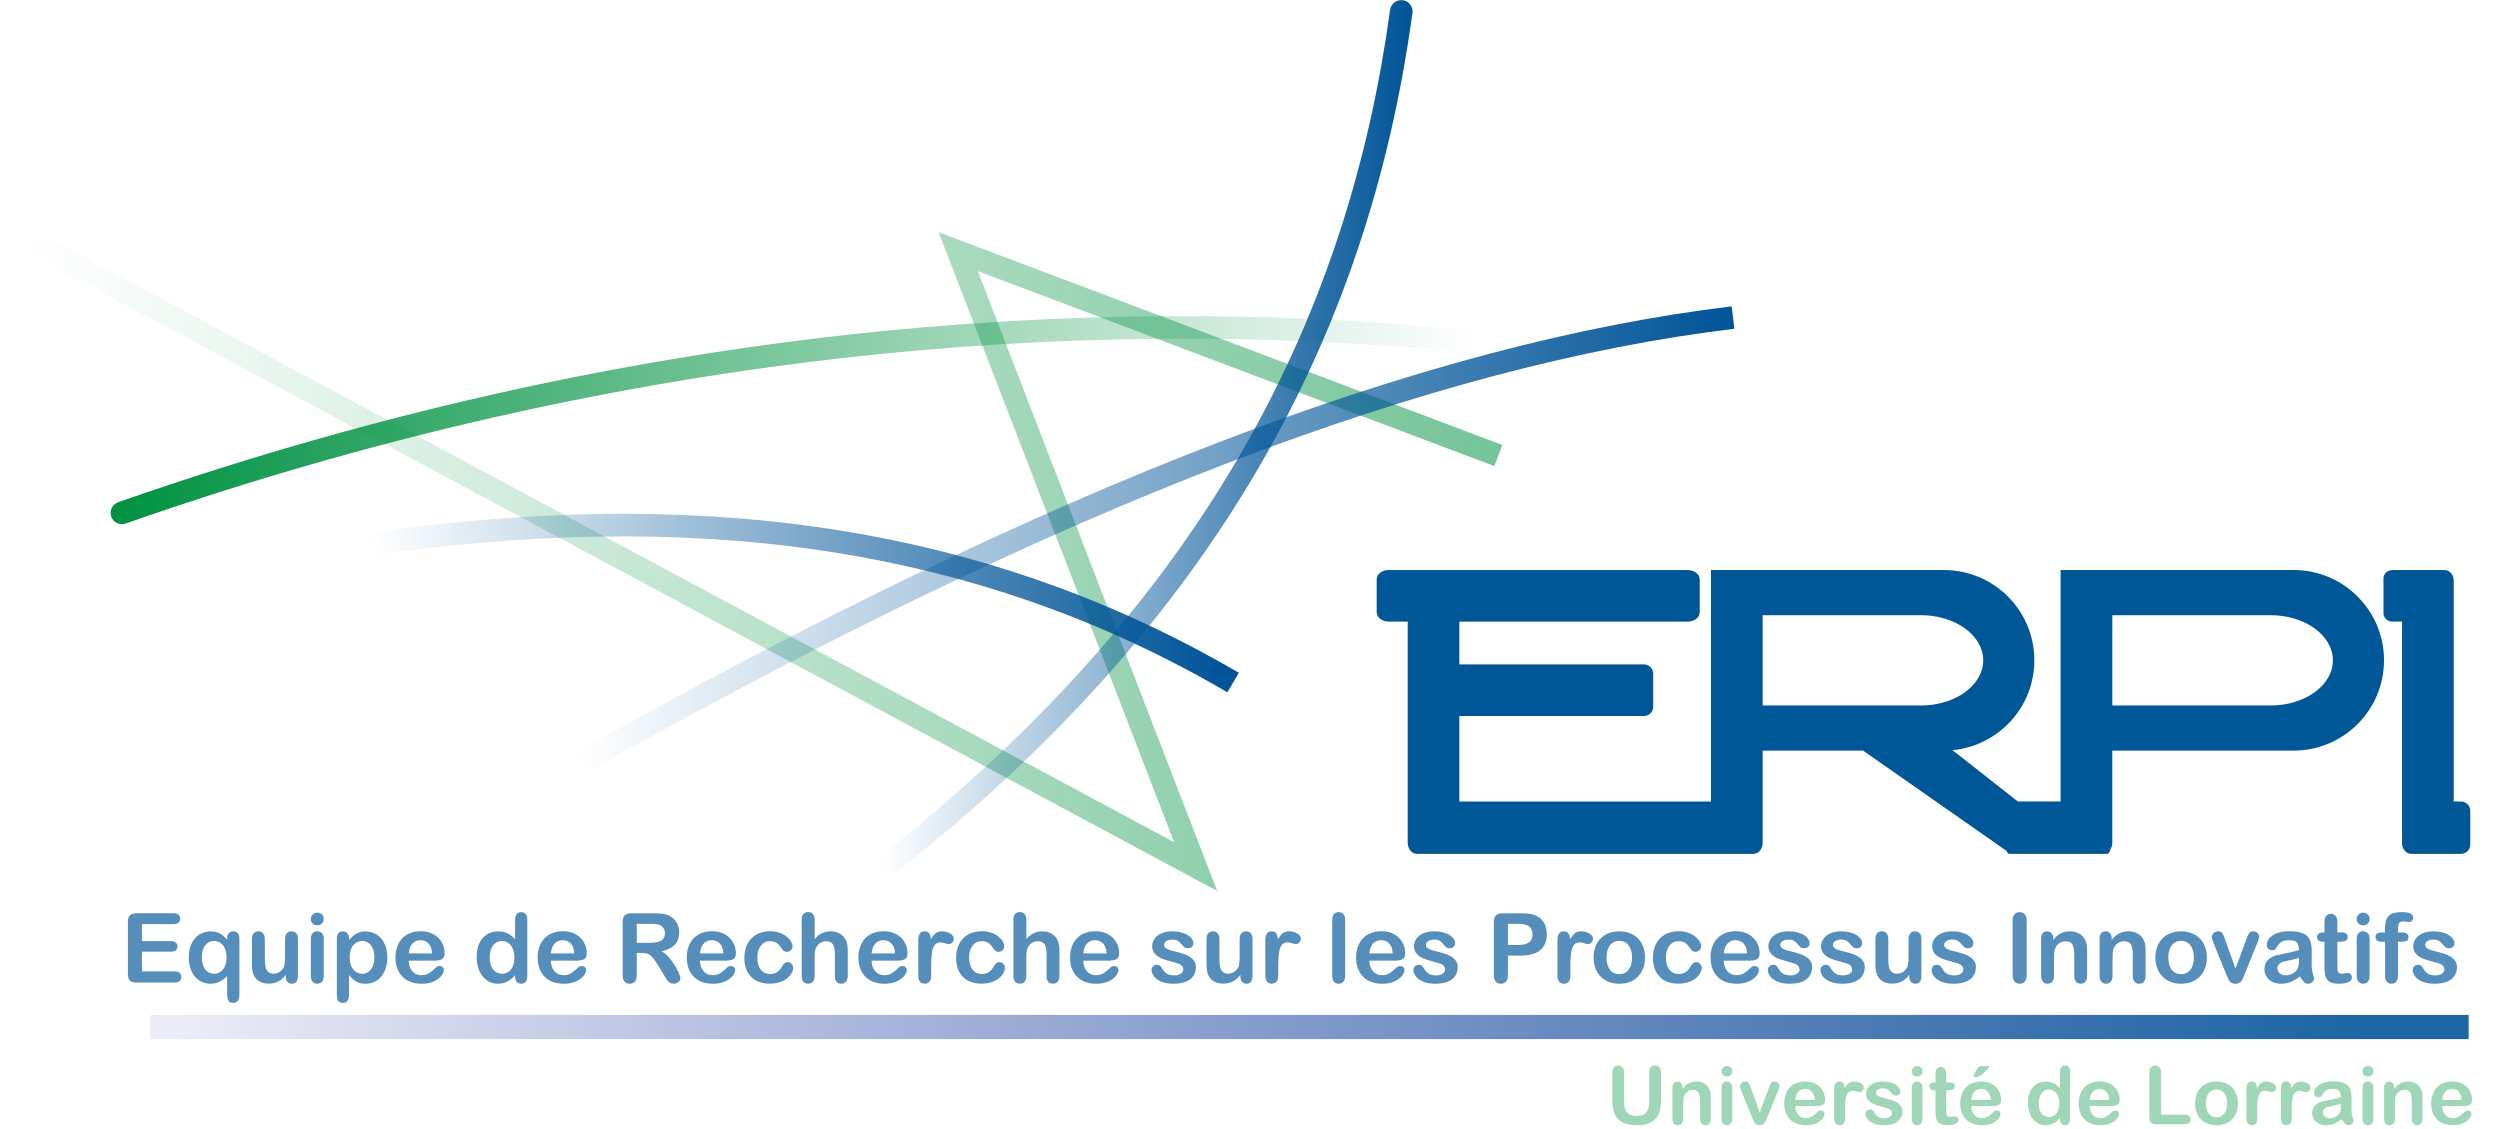 <?xml version="1.0" encoding="UTF-8" standalone="no"?>
<!-- Created with Inkscape (http://www.inkscape.org/) -->

<svg
   xmlns:dc="http://purl.org/dc/elements/1.1/"
   xmlns:cc="http://creativecommons.org/ns#"
   xmlns:rdf="http://www.w3.org/1999/02/22-rdf-syntax-ns#"
   xmlns:svg="http://www.w3.org/2000/svg"
   xmlns="http://www.w3.org/2000/svg"
   xmlns:xlink="http://www.w3.org/1999/xlink"
   xmlns:sodipodi="http://sodipodi.sourceforge.net/DTD/sodipodi-0.dtd"
   xmlns:inkscape="http://www.inkscape.org/namespaces/inkscape"
   width="155"
   height="70"
   viewBox="0 0 155 70"
   id="svg4935"
   version="1.1"
   inkscape:version="0.91 r13725"
   sodipodi:docname="logo-ERPI.svg">
  <defs
     id="defs4937">
    <linearGradient
       inkscape:collect="always"
       xlink:href="#Verde"
       id="linearGradient5664"
       gradientUnits="userSpaceOnUse"
       gradientTransform="matrix(0.801,0,0,0.8,-103.998,1089.64)"
       x1="113.419"
       y1="35.515"
       x2="8.382"
       y2="35.791" />
    <linearGradient
       inkscape:collect="always"
       id="Verde">
      <stop
         id="stop4482"
         offset="0"
         style="stop-color:#009242;stop-opacity:0;" />
      <stop
         id="stop4480"
         offset="1"
         style="stop-color:#009242;stop-opacity:1;" />
    </linearGradient>
    <linearGradient
       inkscape:collect="always"
       xlink:href="#Verde"
       id="linearGradient5666"
       gradientUnits="userSpaceOnUse"
       gradientTransform="matrix(0.801,0,0,0.8,-103.998,1089.419)"
       x1="1.465"
       y1="45.971"
       x2="115.411"
       y2="45.971" />
    <linearGradient
       inkscape:collect="always"
       xlink:href="#Azul"
       id="linearGradient5668"
       gradientUnits="userSpaceOnUse"
       gradientTransform="matrix(0.801,0,0,0.8,-136.044,1105.417)"
       x1="68.028"
       y1="31.58"
       x2="133.686"
       y2="31.319" />
    <linearGradient
       inkscape:collect="always"
       id="Azul">
      <stop
         id="stop4470"
         offset="0"
         style="stop-color:#005498;stop-opacity:0;" />
      <stop
         id="stop4468"
         offset="1"
         style="stop-color:#005498;stop-opacity:1;" />
    </linearGradient>
    <linearGradient
       inkscape:collect="always"
       xlink:href="#Azul"
       id="linearGradient5670"
       gradientUnits="userSpaceOnUse"
       gradientTransform="matrix(0.801,0,0,0.8,-103.998,1089.419)"
       x1="67.544"
       y1="36.352"
       x2="108.353"
       y2="36.352" />
    <linearGradient
       inkscape:collect="always"
       xlink:href="#Azul"
       id="linearGradient5672"
       gradientUnits="userSpaceOnUse"
       gradientTransform="matrix(0.801,0,0,0.8,-103.998,1089.419)"
       x1="44.006"
       y1="44.306"
       x2="133.41"
       y2="44.306" />
    <linearGradient
       inkscape:collect="always"
       xlink:href="#linearGradient4552"
       id="linearGradient5674"
       gradientUnits="userSpaceOnUse"
       gradientTransform="matrix(0.801,0,0,0.8,-103.998,1087.819)"
       x1="13.9"
       y1="84.206"
       x2="182.048"
       y2="84.088" />
    <linearGradient
       id="linearGradient4552"
       inkscape:collect="always">
      <stop
         style="stop-color:#000b90;stop-opacity:0.09"
         offset="0"
         id="stop4554" />
      <stop
         style="stop-color:#005498;stop-opacity:1;"
         offset="1"
         id="stop4556" />
    </linearGradient>
  </defs>
  <sodipodi:namedview
     id="base"
     pagecolor="#ffffff"
     bordercolor="#666666"
     borderopacity="1.0"
     inkscape:pageopacity="0.0"
     inkscape:pageshadow="2"
     inkscape:zoom="1.979899"
     inkscape:cx="98.010121"
     inkscape:cy="16.500481"
     inkscape:document-units="px"
     inkscape:current-layer="layer1"
     showgrid="false"
     fit-margin-top="0"
     fit-margin-left="0"
     fit-margin-right="0"
     fit-margin-bottom="0"
     inkscape:window-width="1436"
     inkscape:window-height="855"
     inkscape:window-x="0"
     inkscape:window-y="1"
     inkscape:window-maximized="1"
     units="px" />
  <g
     inkscape:label="Capa 1"
     inkscape:groupmode="layer"
     id="layer1"
     transform="translate(104.629,-1091.445)">
    <path
       style="fill:none;fill-rule:evenodd;stroke:url(#linearGradient5664);stroke-width:1.4;stroke-linecap:round;stroke-linejoin:miter;stroke-miterlimit:4;stroke-dasharray:none;stroke-opacity:1"
       d="m -97.071,1123.243 c 33.99,-11.9 63.288,-12.69 83.84,-10.589"
       id="path5638"
       inkscape:connector-curvature="0"
       sodipodi:nodetypes="cc" />
    <path
       style="fill:none;fill-rule:evenodd;stroke:url(#linearGradient5666);stroke-width:1.4;stroke-linecap:butt;stroke-linejoin:miter;stroke-miterlimit:4;stroke-dasharray:none;stroke-opacity:0.541"
       d="m -11.733,1119.69 -33.488,-12.644 14.722,38.127 -72.06,-38.68"
       id="path5640"
       inkscape:connector-curvature="0"
       sodipodi:nodetypes="cccc" />
    <path
       sodipodi:nodetypes="cc"
       inkscape:connector-curvature="0"
       id="path5642"
       d="m -83.632,1125.474 c 19.313,-3.031 38.055,-1.892 55.456,8.289"
       style="fill:none;fill-rule:evenodd;stroke:url(#linearGradient5668);stroke-width:1.4;stroke-linecap:butt;stroke-linejoin:miter;stroke-miterlimit:4;stroke-dasharray:none;stroke-opacity:1" />
    <path
       style="fill:none;fill-rule:evenodd;stroke:url(#linearGradient5670);stroke-width:1.4;stroke-linecap:round;stroke-linejoin:miter;stroke-miterlimit:4;stroke-dasharray:none;stroke-opacity:1"
       d="m -17.751,1092.154 c -2.555,18.672 -11.106,36.509 -31.566,52.687"
       id="path5644"
       inkscape:connector-curvature="0"
       sodipodi:nodetypes="cc" />
    <path
       style="fill:none;fill-rule:evenodd;stroke:url(#linearGradient5672);stroke-width:1.4;stroke-linecap:butt;stroke-linejoin:miter;stroke-miterlimit:4;stroke-dasharray:none;stroke-opacity:1"
       d="m -68.466,1138.652 c 29.514,-16.619 52.574,-25.274 71.285,-27.518"
       id="path5646"
       inkscape:connector-curvature="0"
       sodipodi:nodetypes="cc" />
    <g
       transform="scale(1.001,0.999)"
       style="font-style:normal;font-variant:normal;font-weight:normal;font-stretch:normal;font-size:15.01px;line-height:117%;font-family:Georgia;-inkscape-font-specification:'Georgia, Normal';text-align:start;letter-spacing:0px;word-spacing:0px;writing-mode:lr-tb;text-anchor:start;fill:#005699;fill-opacity:0.667;stroke:none;stroke-width:1px;stroke-linecap:butt;stroke-linejoin:miter;stroke-opacity:1"
       id="text5652">
      <path
         d="m -93.772,1149.891 -1.961,0 0,1.055 1.806,0 q 0.199,0 0.296,0.091 0.1,0.088 0.1,0.234 0,0.147 -0.097,0.24 -0.097,0.091 -0.299,0.091 l -1.806,0 0,1.222 2.029,0 q 0.205,0 0.308,0.097 0.106,0.094 0.106,0.252 0,0.152 -0.106,0.249 -0.103,0.094 -0.308,0.094 l -2.366,0 q -0.284,0 -0.41,-0.126 -0.123,-0.126 -0.123,-0.407 l 0,-3.231 q 0,-0.188 0.056,-0.305 0.056,-0.12 0.173,-0.173 0.12,-0.056 0.305,-0.056 l 2.298,0 q 0.208,0 0.308,0.094 0.103,0.091 0.103,0.24 0,0.152 -0.103,0.246 -0.1,0.091 -0.308,0.091 z"
         style="font-style:normal;font-variant:normal;font-weight:normal;font-stretch:normal;font-size:6.004px;font-family:'Arial Rounded MT Bold';-inkscape-font-specification:'Arial Rounded MT Bold, ';fill:#005699;fill-opacity:0.667"
         id="path5013" />
      <path
         d="m -90.456,1154.244 0,-1.129 q -0.232,0.232 -0.484,0.355 -0.249,0.12 -0.554,0.12 -0.372,0 -0.68,-0.196 -0.305,-0.196 -0.481,-0.563 -0.173,-0.369 -0.173,-0.868 0,-0.51 0.176,-0.874 0.176,-0.366 0.487,-0.557 0.314,-0.191 0.695,-0.191 0.322,0 0.578,0.135 0.255,0.132 0.437,0.405 l 0,-0.097 q 0,-0.22 0.106,-0.334 0.106,-0.114 0.273,-0.114 0.167,0 0.273,0.114 0.106,0.111 0.106,0.334 l 0,3.459 q 0,0.533 -0.378,0.533 -0.235,0 -0.308,-0.144 -0.07,-0.144 -0.07,-0.39 z m -1.568,-2.287 q 0,0.323 0.103,0.557 0.106,0.232 0.276,0.346 0.17,0.111 0.366,0.111 0.214,0 0.393,-0.111 0.179,-0.114 0.287,-0.346 0.108,-0.232 0.108,-0.572 0,-0.24 -0.065,-0.434 -0.062,-0.194 -0.17,-0.32 -0.108,-0.129 -0.249,-0.191 -0.141,-0.064 -0.299,-0.064 -0.322,0 -0.536,0.267 -0.214,0.267 -0.214,0.756 z"
         style="font-style:normal;font-variant:normal;font-weight:normal;font-stretch:normal;font-size:6.004px;font-family:'Arial Rounded MT Bold';-inkscape-font-specification:'Arial Rounded MT Bold, ';fill:#005699;fill-opacity:0.667"
         id="path5015" />
      <path
         d="m -86.818,1153.139 0,-0.103 q -0.144,0.182 -0.302,0.305 -0.158,0.123 -0.346,0.182 -0.188,0.062 -0.428,0.062 -0.29,0 -0.522,-0.12 -0.229,-0.12 -0.355,-0.331 -0.15,-0.255 -0.15,-0.733 l 0,-1.586 q 0,-0.24 0.108,-0.358 0.108,-0.12 0.287,-0.12 0.182,0 0.293,0.12 0.111,0.12 0.111,0.358 l 0,1.281 q 0,0.279 0.047,0.469 0.047,0.188 0.167,0.296 0.123,0.105 0.331,0.105 0.202,0 0.381,-0.12 0.179,-0.12 0.261,-0.314 0.067,-0.17 0.067,-0.745 l 0,-0.973 q 0,-0.237 0.111,-0.358 0.111,-0.12 0.29,-0.12 0.179,0 0.287,0.12 0.108,0.117 0.108,0.358 l 0,2.319 q 0,0.229 -0.106,0.343 -0.103,0.114 -0.267,0.114 -0.164,0 -0.273,-0.117 -0.106,-0.12 -0.106,-0.334 z"
         style="font-style:normal;font-variant:normal;font-weight:normal;font-stretch:normal;font-size:6.004px;font-family:'Arial Rounded MT Bold';-inkscape-font-specification:'Arial Rounded MT Bold, ';fill:#005699;fill-opacity:0.667"
         id="path5017" />
      <path
         d="m -84.472,1150.791 0,2.313 q 0,0.24 -0.114,0.363 -0.114,0.123 -0.29,0.123 -0.176,0 -0.287,-0.126 -0.108,-0.126 -0.108,-0.361 l 0,-2.29 q 0,-0.237 0.108,-0.358 0.111,-0.12 0.287,-0.12 0.176,0 0.29,0.12 0.114,0.12 0.114,0.334 z m -0.396,-0.827 q -0.167,0 -0.287,-0.103 -0.117,-0.103 -0.117,-0.29 0,-0.17 0.12,-0.279 0.123,-0.111 0.284,-0.111 0.155,0 0.276,0.1 0.12,0.1 0.12,0.29 0,0.185 -0.117,0.29 -0.117,0.103 -0.279,0.103 z"
         style="font-style:normal;font-variant:normal;font-weight:normal;font-stretch:normal;font-size:6.004px;font-family:'Arial Rounded MT Bold';-inkscape-font-specification:'Arial Rounded MT Bold, ';fill:#005699;fill-opacity:0.667"
         id="path5019" />
      <path
         d="m -82.904,1150.785 0,0.097 q 0.226,-0.279 0.469,-0.407 0.243,-0.132 0.551,-0.132 0.369,0 0.68,0.191 0.311,0.191 0.49,0.557 0.182,0.366 0.182,0.868 0,0.369 -0.106,0.68 -0.103,0.308 -0.284,0.519 -0.182,0.208 -0.431,0.323 -0.246,0.111 -0.531,0.111 -0.343,0 -0.578,-0.138 -0.232,-0.138 -0.443,-0.405 l 0,1.202 q 0,0.528 -0.384,0.528 -0.226,0 -0.299,-0.138 -0.073,-0.135 -0.073,-0.396 l 0,-3.454 q 0,-0.229 0.1,-0.34 0.1,-0.114 0.273,-0.114 0.17,0 0.276,0.117 0.108,0.114 0.108,0.331 z m 1.568,1.164 q 0,-0.317 -0.097,-0.542 -0.097,-0.229 -0.27,-0.349 -0.17,-0.123 -0.378,-0.123 -0.331,0 -0.56,0.261 -0.226,0.261 -0.226,0.768 0,0.478 0.226,0.745 0.226,0.264 0.56,0.264 0.199,0 0.369,-0.114 0.17,-0.117 0.273,-0.349 0.103,-0.232 0.103,-0.56 z"
         style="font-style:normal;font-variant:normal;font-weight:normal;font-stretch:normal;font-size:6.004px;font-family:'Arial Rounded MT Bold';-inkscape-font-specification:'Arial Rounded MT Bold, ';fill:#005699;fill-opacity:0.667"
         id="path5021" />
      <path
         d="m -77.645,1152.16 -1.565,0 q 0.003,0.273 0.108,0.481 0.108,0.208 0.284,0.314 0.179,0.105 0.393,0.105 0.144,0 0.261,-0.032 0.12,-0.035 0.232,-0.106 0.111,-0.073 0.205,-0.155 0.094,-0.082 0.243,-0.223 0.062,-0.053 0.176,-0.053 0.123,0 0.199,0.067 0.076,0.067 0.076,0.191 0,0.108 -0.085,0.255 -0.085,0.144 -0.258,0.279 -0.17,0.132 -0.431,0.22 -0.258,0.088 -0.595,0.088 -0.771,0 -1.199,-0.44 -0.428,-0.44 -0.428,-1.193 0,-0.355 0.106,-0.657 0.106,-0.305 0.308,-0.522 0.202,-0.217 0.498,-0.331 0.296,-0.117 0.657,-0.117 0.469,0 0.803,0.199 0.337,0.196 0.504,0.51 0.167,0.314 0.167,0.639 0,0.302 -0.173,0.393 -0.173,0.088 -0.487,0.088 z m -1.565,-0.454 1.451,0 q -0.029,-0.41 -0.223,-0.613 -0.191,-0.205 -0.504,-0.205 -0.299,0 -0.493,0.208 -0.191,0.205 -0.232,0.61 z"
         style="font-style:normal;font-variant:normal;font-weight:normal;font-stretch:normal;font-size:6.004px;font-family:'Arial Rounded MT Bold';-inkscape-font-specification:'Arial Rounded MT Bold, ';fill:#005699;fill-opacity:0.667"
         id="path5023" />
      <path
         d="m -72.62,1153.133 0,-0.079 q -0.161,0.185 -0.32,0.302 -0.155,0.114 -0.34,0.173 -0.182,0.062 -0.399,0.062 -0.287,0 -0.534,-0.12 -0.243,-0.123 -0.422,-0.349 -0.179,-0.226 -0.273,-0.531 -0.091,-0.305 -0.091,-0.66 0,-0.75 0.366,-1.17 0.366,-0.419 0.965,-0.419 0.346,0 0.583,0.12 0.237,0.117 0.463,0.363 l 0,-1.181 q 0,-0.246 0.097,-0.372 0.1,-0.126 0.281,-0.126 0.182,0 0.279,0.117 0.1,0.114 0.1,0.34 l 0,3.53 q 0,0.229 -0.106,0.343 -0.106,0.114 -0.273,0.114 -0.164,0 -0.273,-0.117 -0.106,-0.12 -0.106,-0.34 z m -1.574,-1.176 q 0,0.325 0.1,0.554 0.103,0.229 0.279,0.346 0.176,0.114 0.384,0.114 0.211,0 0.384,-0.108 0.176,-0.111 0.279,-0.337 0.106,-0.229 0.106,-0.569 0,-0.32 -0.106,-0.548 -0.103,-0.232 -0.281,-0.352 -0.176,-0.123 -0.387,-0.123 -0.22,0 -0.393,0.126 -0.173,0.123 -0.27,0.358 -0.094,0.232 -0.094,0.539 z"
         style="font-style:normal;font-variant:normal;font-weight:normal;font-stretch:normal;font-size:6.004px;font-family:'Arial Rounded MT Bold';-inkscape-font-specification:'Arial Rounded MT Bold, ';fill:#005699;fill-opacity:0.667"
         id="path5025" />
      <path
         d="m -68.838,1152.16 -1.565,0 q 0.003,0.273 0.108,0.481 0.108,0.208 0.284,0.314 0.179,0.105 0.393,0.105 0.144,0 0.261,-0.032 0.12,-0.035 0.232,-0.106 0.111,-0.073 0.205,-0.155 0.094,-0.082 0.243,-0.223 0.062,-0.053 0.176,-0.053 0.123,0 0.199,0.067 0.076,0.067 0.076,0.191 0,0.108 -0.085,0.255 -0.085,0.144 -0.258,0.279 -0.17,0.132 -0.431,0.22 -0.258,0.088 -0.595,0.088 -0.771,0 -1.199,-0.44 -0.428,-0.44 -0.428,-1.193 0,-0.355 0.106,-0.657 0.106,-0.305 0.308,-0.522 0.202,-0.217 0.498,-0.331 0.296,-0.117 0.657,-0.117 0.469,0 0.803,0.199 0.337,0.196 0.504,0.51 0.167,0.314 0.167,0.639 0,0.302 -0.173,0.393 -0.173,0.088 -0.487,0.088 z m -1.565,-0.454 1.451,0 q -0.029,-0.41 -0.223,-0.613 -0.191,-0.205 -0.504,-0.205 -0.299,0 -0.493,0.208 -0.191,0.205 -0.232,0.61 z"
         style="font-style:normal;font-variant:normal;font-weight:normal;font-stretch:normal;font-size:6.004px;font-family:'Arial Rounded MT Bold';-inkscape-font-specification:'Arial Rounded MT Bold, ';fill:#005699;fill-opacity:0.667"
         id="path5027" />
      <path
         d="m -64.781,1151.679 -0.305,0 0,1.381 q 0,0.273 -0.12,0.402 -0.12,0.129 -0.314,0.129 -0.208,0 -0.322,-0.135 -0.114,-0.135 -0.114,-0.396 l 0,-3.307 q 0,-0.281 0.126,-0.407 0.126,-0.126 0.407,-0.126 l 1.416,0 q 0.293,0 0.501,0.026 0.208,0.023 0.375,0.1 0.202,0.085 0.358,0.243 0.155,0.158 0.235,0.369 0.082,0.208 0.082,0.443 0,0.481 -0.273,0.768 -0.27,0.287 -0.821,0.407 0.232,0.123 0.443,0.363 0.211,0.24 0.375,0.513 0.167,0.27 0.258,0.489 0.094,0.217 0.094,0.299 0,0.085 -0.056,0.17 -0.053,0.082 -0.147,0.129 -0.094,0.05 -0.217,0.05 -0.147,0 -0.246,-0.07 -0.1,-0.067 -0.173,-0.173 -0.07,-0.105 -0.193,-0.311 l -0.349,-0.58 q -0.188,-0.32 -0.337,-0.487 -0.147,-0.167 -0.299,-0.229 -0.152,-0.062 -0.384,-0.062 z m 0.498,-1.806 -0.803,0 0,1.181 0.78,0 q 0.314,0 0.528,-0.053 0.214,-0.056 0.325,-0.185 0.114,-0.132 0.114,-0.361 0,-0.179 -0.091,-0.314 -0.091,-0.138 -0.252,-0.205 -0.152,-0.064 -0.601,-0.064 z"
         style="font-style:normal;font-variant:normal;font-weight:normal;font-stretch:normal;font-size:6.004px;font-family:'Arial Rounded MT Bold';-inkscape-font-specification:'Arial Rounded MT Bold, ';fill:#005699;fill-opacity:0.667"
         id="path5029" />
      <path
         d="m -59.603,1152.16 -1.565,0 q 0.003,0.273 0.108,0.481 0.108,0.208 0.284,0.314 0.179,0.105 0.393,0.105 0.144,0 0.261,-0.032 0.12,-0.035 0.232,-0.106 0.111,-0.073 0.205,-0.155 0.094,-0.082 0.243,-0.223 0.062,-0.053 0.176,-0.053 0.123,0 0.199,0.067 0.076,0.067 0.076,0.191 0,0.108 -0.085,0.255 -0.085,0.144 -0.258,0.279 -0.17,0.132 -0.431,0.22 -0.258,0.088 -0.595,0.088 -0.771,0 -1.199,-0.44 -0.428,-0.44 -0.428,-1.193 0,-0.355 0.106,-0.657 0.106,-0.305 0.308,-0.522 0.202,-0.217 0.498,-0.331 0.296,-0.117 0.657,-0.117 0.469,0 0.803,0.199 0.337,0.196 0.504,0.51 0.167,0.314 0.167,0.639 0,0.302 -0.173,0.393 -0.173,0.088 -0.487,0.088 z m -1.565,-0.454 1.451,0 q -0.029,-0.41 -0.223,-0.613 -0.191,-0.205 -0.504,-0.205 -0.299,0 -0.493,0.208 -0.191,0.205 -0.232,0.61 z"
         style="font-style:normal;font-variant:normal;font-weight:normal;font-stretch:normal;font-size:6.004px;font-family:'Arial Rounded MT Bold';-inkscape-font-specification:'Arial Rounded MT Bold, ';fill:#005699;fill-opacity:0.667"
         id="path5031" />
      <path
         d="m -55.397,1152.6 q 0,0.149 -0.091,0.32 -0.088,0.17 -0.273,0.325 -0.182,0.152 -0.46,0.246 -0.279,0.094 -0.627,0.094 -0.742,0 -1.158,-0.431 -0.416,-0.434 -0.416,-1.161 0,-0.492 0.191,-0.871 0.191,-0.378 0.551,-0.583 0.361,-0.208 0.862,-0.208 0.311,0 0.569,0.091 0.261,0.091 0.44,0.235 0.182,0.144 0.276,0.308 0.097,0.161 0.097,0.302 0,0.144 -0.108,0.243 -0.106,0.1 -0.258,0.1 -0.1,0 -0.167,-0.05 -0.065,-0.053 -0.147,-0.167 -0.147,-0.223 -0.308,-0.334 -0.158,-0.111 -0.405,-0.111 -0.355,0 -0.572,0.279 -0.217,0.276 -0.217,0.756 0,0.226 0.056,0.416 0.056,0.188 0.161,0.322 0.106,0.132 0.255,0.202 0.15,0.067 0.328,0.067 0.24,0 0.41,-0.111 0.173,-0.111 0.305,-0.34 0.073,-0.135 0.158,-0.211 0.085,-0.076 0.208,-0.076 0.147,0 0.243,0.111 0.097,0.111 0.097,0.237 z"
         style="font-style:normal;font-variant:normal;font-weight:normal;font-stretch:normal;font-size:6.004px;font-family:'Arial Rounded MT Bold';-inkscape-font-specification:'Arial Rounded MT Bold, ';fill:#005699;fill-opacity:0.667"
         id="path5033" />
      <path
         d="m -54.066,1149.633 0,1.187 q 0.152,-0.176 0.296,-0.279 0.147,-0.103 0.322,-0.152 0.176,-0.053 0.378,-0.053 0.305,0 0.539,0.129 0.237,0.129 0.372,0.375 0.085,0.144 0.114,0.322 0.029,0.176 0.029,0.407 l 0,1.533 q 0,0.24 -0.111,0.363 -0.108,0.123 -0.29,0.123 -0.396,0 -0.396,-0.487 l 0,-1.351 q 0,-0.384 -0.114,-0.589 -0.114,-0.208 -0.434,-0.208 -0.214,0 -0.387,0.123 -0.17,0.12 -0.255,0.331 -0.065,0.179 -0.065,0.636 l 0,1.058 q 0,0.237 -0.108,0.363 -0.106,0.123 -0.296,0.123 -0.396,0 -0.396,-0.487 l 0,-3.471 q 0,-0.243 0.103,-0.363 0.106,-0.123 0.293,-0.123 0.191,0 0.296,0.123 0.108,0.123 0.108,0.363 z"
         style="font-style:normal;font-variant:normal;font-weight:normal;font-stretch:normal;font-size:6.004px;font-family:'Arial Rounded MT Bold';-inkscape-font-specification:'Arial Rounded MT Bold, ';fill:#005699;fill-opacity:0.667"
         id="path5035" />
      <path
         d="m -48.973,1152.16 -1.565,0 q 0.003,0.273 0.108,0.481 0.108,0.208 0.284,0.314 0.179,0.105 0.393,0.105 0.144,0 0.261,-0.032 0.12,-0.035 0.232,-0.106 0.111,-0.073 0.205,-0.155 0.094,-0.082 0.243,-0.223 0.062,-0.053 0.176,-0.053 0.123,0 0.199,0.067 0.076,0.067 0.076,0.191 0,0.108 -0.085,0.255 -0.085,0.144 -0.258,0.279 -0.17,0.132 -0.431,0.22 -0.258,0.088 -0.595,0.088 -0.771,0 -1.199,-0.44 -0.428,-0.44 -0.428,-1.193 0,-0.355 0.106,-0.657 0.106,-0.305 0.308,-0.522 0.202,-0.217 0.498,-0.331 0.296,-0.117 0.657,-0.117 0.469,0 0.803,0.199 0.337,0.196 0.504,0.51 0.167,0.314 0.167,0.639 0,0.302 -0.173,0.393 -0.173,0.088 -0.487,0.088 z m -1.565,-0.454 1.451,0 q -0.029,-0.41 -0.223,-0.613 -0.191,-0.205 -0.504,-0.205 -0.299,0 -0.493,0.208 -0.191,0.205 -0.232,0.61 z"
         style="font-style:normal;font-variant:normal;font-weight:normal;font-stretch:normal;font-size:6.004px;font-family:'Arial Rounded MT Bold';-inkscape-font-specification:'Arial Rounded MT Bold, ';fill:#005699;fill-opacity:0.667"
         id="path5037" />
      <path
         d="m -46.848,1152.436 0,0.668 q 0,0.243 -0.114,0.366 -0.114,0.12 -0.29,0.12 -0.173,0 -0.284,-0.123 -0.111,-0.123 -0.111,-0.363 l 0,-2.228 q 0,-0.539 0.39,-0.539 0.199,0 0.287,0.126 0.088,0.126 0.097,0.372 0.144,-0.246 0.293,-0.372 0.152,-0.126 0.405,-0.126 0.252,0 0.49,0.126 0.237,0.126 0.237,0.334 0,0.147 -0.103,0.243 -0.1,0.094 -0.217,0.094 -0.044,0 -0.214,-0.053 -0.167,-0.056 -0.296,-0.056 -0.176,0 -0.287,0.094 -0.111,0.091 -0.173,0.273 -0.062,0.182 -0.085,0.434 -0.023,0.249 -0.023,0.61 z"
         style="font-style:normal;font-variant:normal;font-weight:normal;font-stretch:normal;font-size:6.004px;font-family:'Arial Rounded MT Bold';-inkscape-font-specification:'Arial Rounded MT Bold, ';fill:#005699;fill-opacity:0.667"
         id="path5039" />
      <path
         d="m -42.281,1152.6 q 0,0.149 -0.091,0.32 -0.088,0.17 -0.273,0.325 -0.182,0.152 -0.46,0.246 -0.279,0.094 -0.627,0.094 -0.742,0 -1.158,-0.431 -0.416,-0.434 -0.416,-1.161 0,-0.492 0.191,-0.871 0.191,-0.378 0.551,-0.583 0.361,-0.208 0.862,-0.208 0.311,0 0.569,0.091 0.261,0.091 0.44,0.235 0.182,0.144 0.276,0.308 0.097,0.161 0.097,0.302 0,0.144 -0.108,0.243 -0.106,0.1 -0.258,0.1 -0.1,0 -0.167,-0.05 -0.065,-0.053 -0.147,-0.167 -0.147,-0.223 -0.308,-0.334 -0.158,-0.111 -0.405,-0.111 -0.355,0 -0.572,0.279 -0.217,0.276 -0.217,0.756 0,0.226 0.056,0.416 0.056,0.188 0.161,0.322 0.106,0.132 0.255,0.202 0.15,0.067 0.328,0.067 0.24,0 0.41,-0.111 0.173,-0.111 0.305,-0.34 0.073,-0.135 0.158,-0.211 0.085,-0.076 0.208,-0.076 0.147,0 0.243,0.111 0.097,0.111 0.097,0.237 z"
         style="font-style:normal;font-variant:normal;font-weight:normal;font-stretch:normal;font-size:6.004px;font-family:'Arial Rounded MT Bold';-inkscape-font-specification:'Arial Rounded MT Bold, ';fill:#005699;fill-opacity:0.667"
         id="path5041" />
      <path
         d="m -40.955,1149.633 0,1.187 q 0.152,-0.176 0.296,-0.279 0.147,-0.103 0.322,-0.152 0.176,-0.053 0.378,-0.053 0.305,0 0.539,0.129 0.237,0.129 0.372,0.375 0.085,0.144 0.114,0.322 0.029,0.176 0.029,0.407 l 0,1.533 q 0,0.24 -0.111,0.363 -0.108,0.123 -0.29,0.123 -0.396,0 -0.396,-0.487 l 0,-1.351 q 0,-0.384 -0.114,-0.589 -0.114,-0.208 -0.434,-0.208 -0.214,0 -0.387,0.123 -0.17,0.12 -0.255,0.331 -0.064,0.179 -0.064,0.636 l 0,1.058 q 0,0.237 -0.108,0.363 -0.106,0.123 -0.296,0.123 -0.396,0 -0.396,-0.487 l 0,-3.471 q 0,-0.243 0.103,-0.363 0.106,-0.123 0.293,-0.123 0.191,0 0.296,0.123 0.108,0.123 0.108,0.363 z"
         style="font-style:normal;font-variant:normal;font-weight:normal;font-stretch:normal;font-size:6.004px;font-family:'Arial Rounded MT Bold';-inkscape-font-specification:'Arial Rounded MT Bold, ';fill:#005699;fill-opacity:0.667"
         id="path5043" />
      <path
         d="m -35.863,1152.16 -1.565,0 q 0.003,0.273 0.108,0.481 0.108,0.208 0.284,0.314 0.179,0.105 0.393,0.105 0.144,0 0.261,-0.032 0.12,-0.035 0.232,-0.106 0.111,-0.073 0.205,-0.155 0.094,-0.082 0.243,-0.223 0.062,-0.053 0.176,-0.053 0.123,0 0.199,0.067 0.076,0.067 0.076,0.191 0,0.108 -0.085,0.255 -0.085,0.144 -0.258,0.279 -0.17,0.132 -0.431,0.22 -0.258,0.088 -0.595,0.088 -0.771,0 -1.199,-0.44 -0.428,-0.44 -0.428,-1.193 0,-0.355 0.106,-0.657 0.106,-0.305 0.308,-0.522 0.202,-0.217 0.498,-0.331 0.296,-0.117 0.657,-0.117 0.469,0 0.803,0.199 0.337,0.196 0.504,0.51 0.167,0.314 0.167,0.639 0,0.302 -0.173,0.393 -0.173,0.088 -0.487,0.088 z m -1.565,-0.454 1.451,0 q -0.029,-0.41 -0.223,-0.613 -0.191,-0.205 -0.504,-0.205 -0.299,0 -0.493,0.208 -0.191,0.205 -0.232,0.61 z"
         style="font-style:normal;font-variant:normal;font-weight:normal;font-stretch:normal;font-size:6.004px;font-family:'Arial Rounded MT Bold';-inkscape-font-specification:'Arial Rounded MT Bold, ';fill:#005699;fill-opacity:0.667"
         id="path5045" />
      <path
         d="m -30.454,1152.544 q 0,0.331 -0.161,0.569 -0.161,0.234 -0.478,0.358 -0.314,0.12 -0.765,0.12 -0.431,0 -0.739,-0.132 -0.308,-0.132 -0.454,-0.328 -0.147,-0.199 -0.147,-0.399 0,-0.132 0.094,-0.226 0.094,-0.094 0.237,-0.094 0.126,0 0.193,0.062 0.067,0.062 0.129,0.173 0.123,0.214 0.293,0.32 0.173,0.105 0.469,0.105 0.24,0 0.393,-0.105 0.155,-0.108 0.155,-0.246 0,-0.211 -0.161,-0.308 -0.158,-0.097 -0.525,-0.185 -0.413,-0.103 -0.674,-0.214 -0.258,-0.114 -0.413,-0.299 -0.155,-0.185 -0.155,-0.454 0,-0.24 0.144,-0.454 0.144,-0.214 0.422,-0.34 0.281,-0.129 0.677,-0.129 0.311,0 0.557,0.065 0.249,0.064 0.413,0.173 0.167,0.108 0.252,0.24 0.088,0.132 0.088,0.258 0,0.138 -0.094,0.226 -0.091,0.088 -0.261,0.088 -0.123,0 -0.211,-0.07 -0.085,-0.07 -0.196,-0.211 -0.091,-0.117 -0.214,-0.188 -0.123,-0.07 -0.334,-0.07 -0.217,0 -0.361,0.094 -0.144,0.091 -0.144,0.229 0,0.126 0.106,0.208 0.106,0.079 0.284,0.132 0.179,0.053 0.493,0.129 0.372,0.091 0.607,0.217 0.237,0.126 0.358,0.299 0.123,0.17 0.123,0.39 z"
         style="font-style:normal;font-variant:normal;font-weight:normal;font-stretch:normal;font-size:6.004px;font-family:'Arial Rounded MT Bold';-inkscape-font-specification:'Arial Rounded MT Bold, ';fill:#005699;fill-opacity:0.667"
         id="path5047" />
      <path
         d="m -27.693,1153.139 0,-0.103 q -0.144,0.182 -0.302,0.305 -0.158,0.123 -0.346,0.182 -0.188,0.062 -0.428,0.062 -0.29,0 -0.522,-0.12 -0.229,-0.12 -0.355,-0.331 -0.15,-0.255 -0.15,-0.733 l 0,-1.586 q 0,-0.24 0.108,-0.358 0.108,-0.12 0.287,-0.12 0.182,0 0.293,0.12 0.111,0.12 0.111,0.358 l 0,1.281 q 0,0.279 0.047,0.469 0.047,0.188 0.167,0.296 0.123,0.105 0.331,0.105 0.202,0 0.381,-0.12 0.179,-0.12 0.261,-0.314 0.067,-0.17 0.067,-0.745 l 0,-0.973 q 0,-0.237 0.111,-0.358 0.111,-0.12 0.29,-0.12 0.179,0 0.287,0.12 0.108,0.117 0.108,0.358 l 0,2.319 q 0,0.229 -0.106,0.343 -0.103,0.114 -0.267,0.114 -0.164,0 -0.273,-0.117 -0.106,-0.12 -0.106,-0.334 z"
         style="font-style:normal;font-variant:normal;font-weight:normal;font-stretch:normal;font-size:6.004px;font-family:'Arial Rounded MT Bold';-inkscape-font-specification:'Arial Rounded MT Bold, ';fill:#005699;fill-opacity:0.667"
         id="path5049" />
      <path
         d="m -25.353,1152.436 0,0.668 q 0,0.243 -0.114,0.366 -0.114,0.12 -0.29,0.12 -0.173,0 -0.284,-0.123 -0.111,-0.123 -0.111,-0.363 l 0,-2.228 q 0,-0.539 0.39,-0.539 0.199,0 0.287,0.126 0.088,0.126 0.097,0.372 0.144,-0.246 0.293,-0.372 0.152,-0.126 0.405,-0.126 0.252,0 0.49,0.126 0.237,0.126 0.237,0.334 0,0.147 -0.103,0.243 -0.1,0.094 -0.217,0.094 -0.044,0 -0.214,-0.053 -0.167,-0.056 -0.296,-0.056 -0.176,0 -0.287,0.094 -0.111,0.091 -0.173,0.273 -0.062,0.182 -0.085,0.434 -0.023,0.249 -0.023,0.61 z"
         style="font-style:normal;font-variant:normal;font-weight:normal;font-stretch:normal;font-size:6.004px;font-family:'Arial Rounded MT Bold';-inkscape-font-specification:'Arial Rounded MT Bold, ';fill:#005699;fill-opacity:0.667"
         id="path5051" />
      <path
         d="m -22.008,1153.104 0,-3.471 q 0,-0.24 0.106,-0.363 0.108,-0.123 0.29,-0.123 0.182,0 0.293,0.123 0.111,0.12 0.111,0.363 l 0,3.471 q 0,0.243 -0.114,0.366 -0.111,0.12 -0.29,0.12 -0.176,0 -0.287,-0.126 -0.108,-0.126 -0.108,-0.361 z"
         style="font-style:normal;font-variant:normal;font-weight:normal;font-stretch:normal;font-size:6.004px;font-family:'Arial Rounded MT Bold';-inkscape-font-specification:'Arial Rounded MT Bold, ';fill:#005699;fill-opacity:0.667"
         id="path5053" />
      <path
         d="m -18.145,1152.16 -1.565,0 q 0.003,0.273 0.108,0.481 0.108,0.208 0.284,0.314 0.179,0.105 0.393,0.105 0.144,0 0.261,-0.032 0.12,-0.035 0.232,-0.106 0.111,-0.073 0.205,-0.155 0.094,-0.082 0.243,-0.223 0.062,-0.053 0.176,-0.053 0.123,0 0.199,0.067 0.076,0.067 0.076,0.191 0,0.108 -0.085,0.255 -0.085,0.144 -0.258,0.279 -0.17,0.132 -0.431,0.22 -0.258,0.088 -0.595,0.088 -0.771,0 -1.199,-0.44 -0.428,-0.44 -0.428,-1.193 0,-0.355 0.106,-0.657 0.106,-0.305 0.308,-0.522 0.202,-0.217 0.498,-0.331 0.296,-0.117 0.657,-0.117 0.469,0 0.803,0.199 0.337,0.196 0.504,0.51 0.167,0.314 0.167,0.639 0,0.302 -0.173,0.393 -0.173,0.088 -0.487,0.088 z m -1.565,-0.454 1.451,0 q -0.029,-0.41 -0.223,-0.613 -0.191,-0.205 -0.504,-0.205 -0.299,0 -0.493,0.208 -0.191,0.205 -0.232,0.61 z"
         style="font-style:normal;font-variant:normal;font-weight:normal;font-stretch:normal;font-size:6.004px;font-family:'Arial Rounded MT Bold';-inkscape-font-specification:'Arial Rounded MT Bold, ';fill:#005699;fill-opacity:0.667"
         id="path5055" />
      <path
         d="m -14.237,1152.544 q 0,0.331 -0.161,0.569 -0.161,0.234 -0.478,0.358 -0.314,0.12 -0.765,0.12 -0.431,0 -0.739,-0.132 -0.308,-0.132 -0.454,-0.328 -0.147,-0.199 -0.147,-0.399 0,-0.132 0.094,-0.226 0.094,-0.094 0.237,-0.094 0.126,0 0.193,0.062 0.067,0.062 0.129,0.173 0.123,0.214 0.293,0.32 0.173,0.105 0.469,0.105 0.24,0 0.393,-0.105 0.155,-0.108 0.155,-0.246 0,-0.211 -0.161,-0.308 -0.158,-0.097 -0.525,-0.185 -0.413,-0.103 -0.674,-0.214 -0.258,-0.114 -0.413,-0.299 -0.155,-0.185 -0.155,-0.454 0,-0.24 0.144,-0.454 0.144,-0.214 0.422,-0.34 0.281,-0.129 0.677,-0.129 0.311,0 0.557,0.065 0.249,0.064 0.413,0.173 0.167,0.108 0.252,0.24 0.088,0.132 0.088,0.258 0,0.138 -0.094,0.226 -0.091,0.088 -0.261,0.088 -0.123,0 -0.211,-0.07 -0.085,-0.07 -0.196,-0.211 -0.091,-0.117 -0.214,-0.188 -0.123,-0.07 -0.334,-0.07 -0.217,0 -0.361,0.094 -0.144,0.091 -0.144,0.229 0,0.126 0.106,0.208 0.106,0.079 0.284,0.132 0.179,0.053 0.493,0.129 0.372,0.091 0.607,0.217 0.237,0.126 0.358,0.299 0.123,0.17 0.123,0.39 z"
         style="font-style:normal;font-variant:normal;font-weight:normal;font-stretch:normal;font-size:6.004px;font-family:'Arial Rounded MT Bold';-inkscape-font-specification:'Arial Rounded MT Bold, ';fill:#005699;fill-opacity:0.667"
         id="path5057" />
      <path
         d="m -10.329,1151.843 -0.797,0 0,1.217 q 0,0.261 -0.123,0.396 -0.123,0.135 -0.311,0.135 -0.196,0 -0.317,-0.132 -0.12,-0.135 -0.12,-0.393 l 0,-3.313 q 0,-0.287 0.132,-0.41 0.132,-0.123 0.419,-0.123 l 1.117,0 q 0.495,0 0.762,0.076 0.264,0.073 0.454,0.243 0.193,0.17 0.293,0.416 0.1,0.246 0.1,0.554 0,0.657 -0.405,0.997 -0.405,0.337 -1.205,0.337 z m -0.211,-1.97 -0.586,0 0,1.313 0.586,0 q 0.308,0 0.513,-0.064 0.208,-0.064 0.317,-0.211 0.108,-0.147 0.108,-0.384 0,-0.284 -0.167,-0.463 -0.188,-0.191 -0.771,-0.191 z"
         style="font-style:normal;font-variant:normal;font-weight:normal;font-stretch:normal;font-size:6.004px;font-family:'Arial Rounded MT Bold';-inkscape-font-specification:'Arial Rounded MT Bold, ';fill:#005699;fill-opacity:0.667"
         id="path5059" />
      <path
         d="m -7.259,1152.436 0,0.668 q 0,0.243 -0.114,0.366 -0.114,0.12 -0.29,0.12 -0.173,0 -0.284,-0.123 -0.111,-0.123 -0.111,-0.363 l 0,-2.228 q 0,-0.539 0.39,-0.539 0.199,0 0.287,0.126 0.088,0.126 0.097,0.372 0.144,-0.246 0.293,-0.372 0.152,-0.126 0.405,-0.126 0.252,0 0.49,0.126 0.237,0.126 0.237,0.334 0,0.147 -0.103,0.243 -0.1,0.094 -0.217,0.094 -0.044,0 -0.214,-0.053 -0.167,-0.056 -0.296,-0.056 -0.176,0 -0.287,0.094 -0.111,0.091 -0.173,0.273 -0.062,0.182 -0.085,0.434 -0.023,0.249 -0.023,0.61 z"
         style="font-style:normal;font-variant:normal;font-weight:normal;font-stretch:normal;font-size:6.004px;font-family:'Arial Rounded MT Bold';-inkscape-font-specification:'Arial Rounded MT Bold, ';fill:#005699;fill-opacity:0.667"
         id="path5061" />
      <path
         d="m -2.636,1151.964 q 0,0.358 -0.111,0.66 -0.111,0.302 -0.322,0.519 -0.211,0.217 -0.504,0.334 -0.293,0.114 -0.66,0.114 -0.364,0 -0.654,-0.117 -0.29,-0.117 -0.504,-0.334 -0.211,-0.22 -0.322,-0.516 -0.108,-0.299 -0.108,-0.66 0,-0.363 0.111,-0.665 0.111,-0.302 0.32,-0.516 0.208,-0.214 0.504,-0.328 0.296,-0.117 0.654,-0.117 0.364,0 0.66,0.117 0.296,0.117 0.507,0.334 0.211,0.217 0.32,0.516 0.111,0.299 0.111,0.66 z m -0.803,0 q 0,-0.49 -0.217,-0.762 -0.214,-0.273 -0.578,-0.273 -0.235,0 -0.413,0.123 -0.179,0.12 -0.276,0.358 -0.097,0.237 -0.097,0.554 0,0.314 0.094,0.548 0.097,0.234 0.273,0.361 0.179,0.123 0.419,0.123 0.364,0 0.578,-0.273 0.217,-0.276 0.217,-0.759 z"
         style="font-style:normal;font-variant:normal;font-weight:normal;font-stretch:normal;font-size:6.004px;font-family:'Arial Rounded MT Bold';-inkscape-font-specification:'Arial Rounded MT Bold, ';fill:#005699;fill-opacity:0.667"
         id="path5063" />
      <path
         d="m 0.879,1152.6 q 0,0.149 -0.091,0.32 -0.088,0.17 -0.273,0.325 -0.182,0.152 -0.46,0.246 -0.279,0.094 -0.627,0.094 -0.742,0 -1.158,-0.431 -0.416,-0.434 -0.416,-1.161 0,-0.492 0.191,-0.871 0.191,-0.378 0.551,-0.583 0.361,-0.208 0.862,-0.208 0.311,0 0.569,0.091 0.261,0.091 0.44,0.235 0.182,0.144 0.276,0.308 0.097,0.161 0.097,0.302 0,0.144 -0.108,0.243 -0.106,0.1 -0.258,0.1 -0.1,0 -0.167,-0.05 -0.064,-0.053 -0.147,-0.167 -0.147,-0.223 -0.308,-0.334 -0.158,-0.111 -0.405,-0.111 -0.355,0 -0.572,0.279 -0.217,0.276 -0.217,0.756 0,0.226 0.056,0.416 0.056,0.188 0.161,0.322 0.106,0.132 0.255,0.202 0.15,0.067 0.328,0.067 0.24,0 0.41,-0.111 0.173,-0.111 0.305,-0.34 0.073,-0.135 0.158,-0.211 0.085,-0.076 0.208,-0.076 0.147,0 0.243,0.111 0.097,0.111 0.097,0.237 z"
         style="font-style:normal;font-variant:normal;font-weight:normal;font-stretch:normal;font-size:6.004px;font-family:'Arial Rounded MT Bold';-inkscape-font-specification:'Arial Rounded MT Bold, ';fill:#005699;fill-opacity:0.667"
         id="path5065" />
      <path
         d="m 3.807,1152.16 -1.565,0 q 0.003,0.273 0.108,0.481 0.108,0.208 0.284,0.314 0.179,0.105 0.393,0.105 0.144,0 0.261,-0.032 0.12,-0.035 0.232,-0.106 0.111,-0.073 0.205,-0.155 0.094,-0.082 0.243,-0.223 0.062,-0.053 0.176,-0.053 0.123,0 0.199,0.067 0.076,0.067 0.076,0.191 0,0.108 -0.085,0.255 -0.085,0.144 -0.258,0.279 -0.17,0.132 -0.431,0.22 -0.258,0.088 -0.595,0.088 -0.771,0 -1.199,-0.44 -0.428,-0.44 -0.428,-1.193 0,-0.355 0.106,-0.657 0.106,-0.305 0.308,-0.522 0.202,-0.217 0.498,-0.331 0.296,-0.117 0.657,-0.117 0.469,0 0.803,0.199 0.337,0.196 0.504,0.51 0.167,0.314 0.167,0.639 0,0.302 -0.173,0.393 -0.173,0.088 -0.487,0.088 z m -1.565,-0.454 1.451,0 q -0.029,-0.41 -0.223,-0.613 -0.191,-0.205 -0.504,-0.205 -0.299,0 -0.493,0.208 -0.191,0.205 -0.232,0.61 z"
         style="font-style:normal;font-variant:normal;font-weight:normal;font-stretch:normal;font-size:6.004px;font-family:'Arial Rounded MT Bold';-inkscape-font-specification:'Arial Rounded MT Bold, ';fill:#005699;fill-opacity:0.667"
         id="path5067" />
      <path
         d="m 7.715,1152.544 q 0,0.331 -0.161,0.569 -0.161,0.234 -0.478,0.358 -0.314,0.12 -0.765,0.12 -0.431,0 -0.739,-0.132 -0.308,-0.132 -0.454,-0.328 -0.147,-0.199 -0.147,-0.399 0,-0.132 0.094,-0.226 0.094,-0.094 0.237,-0.094 0.126,0 0.193,0.062 0.067,0.062 0.129,0.173 0.123,0.214 0.293,0.32 0.173,0.105 0.469,0.105 0.24,0 0.393,-0.105 0.155,-0.108 0.155,-0.246 0,-0.211 -0.161,-0.308 -0.158,-0.097 -0.525,-0.185 -0.413,-0.103 -0.674,-0.214 -0.258,-0.114 -0.413,-0.299 -0.155,-0.185 -0.155,-0.454 0,-0.24 0.144,-0.454 0.144,-0.214 0.422,-0.34 0.281,-0.129 0.677,-0.129 0.311,0 0.557,0.065 0.249,0.064 0.413,0.173 0.167,0.108 0.252,0.24 0.088,0.132 0.088,0.258 0,0.138 -0.094,0.226 -0.091,0.088 -0.261,0.088 -0.123,0 -0.211,-0.07 -0.085,-0.07 -0.196,-0.211 -0.091,-0.117 -0.214,-0.188 -0.123,-0.07 -0.334,-0.07 -0.217,0 -0.361,0.094 -0.144,0.091 -0.144,0.229 0,0.126 0.106,0.208 0.106,0.079 0.284,0.132 0.179,0.053 0.493,0.129 0.372,0.091 0.607,0.217 0.237,0.126 0.358,0.299 0.123,0.17 0.123,0.39 z"
         style="font-style:normal;font-variant:normal;font-weight:normal;font-stretch:normal;font-size:6.004px;font-family:'Arial Rounded MT Bold';-inkscape-font-specification:'Arial Rounded MT Bold, ';fill:#005699;fill-opacity:0.667"
         id="path5069" />
      <path
         d="m 10.975,1152.544 q 0,0.331 -0.161,0.569 -0.161,0.234 -0.478,0.358 -0.314,0.12 -0.765,0.12 -0.431,0 -0.739,-0.132 -0.308,-0.132 -0.454,-0.328 -0.147,-0.199 -0.147,-0.399 0,-0.132 0.094,-0.226 0.094,-0.094 0.237,-0.094 0.126,0 0.193,0.062 0.067,0.062 0.129,0.173 0.123,0.214 0.293,0.32 0.173,0.105 0.469,0.105 0.24,0 0.393,-0.105 0.155,-0.108 0.155,-0.246 0,-0.211 -0.161,-0.308 -0.158,-0.097 -0.525,-0.185 -0.413,-0.103 -0.674,-0.214 -0.258,-0.114 -0.413,-0.299 -0.155,-0.185 -0.155,-0.454 0,-0.24 0.144,-0.454 0.144,-0.214 0.422,-0.34 0.281,-0.129 0.677,-0.129 0.311,0 0.557,0.065 0.249,0.064 0.413,0.173 0.167,0.108 0.252,0.24 0.088,0.132 0.088,0.258 0,0.138 -0.094,0.226 -0.091,0.088 -0.261,0.088 -0.123,0 -0.211,-0.07 -0.085,-0.07 -0.196,-0.211 -0.091,-0.117 -0.214,-0.188 -0.123,-0.07 -0.334,-0.07 -0.217,0 -0.361,0.094 -0.144,0.091 -0.144,0.229 0,0.126 0.106,0.208 0.106,0.079 0.284,0.132 0.179,0.053 0.493,0.129 0.372,0.091 0.607,0.217 0.237,0.126 0.358,0.299 0.123,0.17 0.123,0.39 z"
         style="font-style:normal;font-variant:normal;font-weight:normal;font-stretch:normal;font-size:6.004px;font-family:'Arial Rounded MT Bold';-inkscape-font-specification:'Arial Rounded MT Bold, ';fill:#005699;fill-opacity:0.667"
         id="path5071" />
      <path
         d="m 13.737,1153.139 0,-0.103 q -0.144,0.182 -0.302,0.305 -0.158,0.123 -0.346,0.182 -0.188,0.062 -0.428,0.062 -0.29,0 -0.522,-0.12 -0.229,-0.12 -0.355,-0.331 -0.15,-0.255 -0.15,-0.733 l 0,-1.586 q 0,-0.24 0.108,-0.358 0.108,-0.12 0.287,-0.12 0.182,0 0.293,0.12 0.111,0.12 0.111,0.358 l 0,1.281 q 0,0.279 0.047,0.469 0.047,0.188 0.167,0.296 0.123,0.105 0.331,0.105 0.202,0 0.381,-0.12 0.179,-0.12 0.261,-0.314 0.067,-0.17 0.067,-0.745 l 0,-0.973 q 0,-0.237 0.111,-0.358 0.111,-0.12 0.29,-0.12 0.179,0 0.287,0.12 0.108,0.117 0.108,0.358 l 0,2.319 q 0,0.229 -0.106,0.343 -0.103,0.114 -0.267,0.114 -0.164,0 -0.273,-0.117 -0.106,-0.12 -0.106,-0.334 z"
         style="font-style:normal;font-variant:normal;font-weight:normal;font-stretch:normal;font-size:6.004px;font-family:'Arial Rounded MT Bold';-inkscape-font-specification:'Arial Rounded MT Bold, ';fill:#005699;fill-opacity:0.667"
         id="path5073" />
      <path
         d="m 17.859,1152.544 q 0,0.331 -0.161,0.569 -0.161,0.234 -0.478,0.358 -0.314,0.12 -0.765,0.12 -0.431,0 -0.739,-0.132 -0.308,-0.132 -0.454,-0.328 -0.147,-0.199 -0.147,-0.399 0,-0.132 0.094,-0.226 0.094,-0.094 0.237,-0.094 0.126,0 0.193,0.062 0.067,0.062 0.129,0.173 0.123,0.214 0.293,0.32 0.173,0.105 0.469,0.105 0.24,0 0.393,-0.105 0.155,-0.108 0.155,-0.246 0,-0.211 -0.161,-0.308 -0.158,-0.097 -0.525,-0.185 -0.413,-0.103 -0.674,-0.214 -0.258,-0.114 -0.413,-0.299 -0.155,-0.185 -0.155,-0.454 0,-0.24 0.144,-0.454 0.144,-0.214 0.422,-0.34 0.281,-0.129 0.677,-0.129 0.311,0 0.557,0.065 0.249,0.064 0.413,0.173 0.167,0.108 0.252,0.24 0.088,0.132 0.088,0.258 0,0.138 -0.094,0.226 -0.091,0.088 -0.261,0.088 -0.123,0 -0.211,-0.07 -0.085,-0.07 -0.196,-0.211 -0.091,-0.117 -0.214,-0.188 -0.123,-0.07 -0.334,-0.07 -0.217,0 -0.361,0.094 -0.144,0.091 -0.144,0.229 0,0.126 0.106,0.208 0.106,0.079 0.284,0.132 0.179,0.053 0.493,0.129 0.372,0.091 0.607,0.217 0.237,0.126 0.358,0.299 0.123,0.17 0.123,0.39 z"
         style="font-style:normal;font-variant:normal;font-weight:normal;font-stretch:normal;font-size:6.004px;font-family:'Arial Rounded MT Bold';-inkscape-font-specification:'Arial Rounded MT Bold, ';fill:#005699;fill-opacity:0.667"
         id="path5075" />
      <path
         d="m 20.134,1153.06 0,-3.386 q 0,-0.264 0.12,-0.396 0.12,-0.132 0.311,-0.132 0.196,0 0.317,0.132 0.123,0.129 0.123,0.396 l 0,3.386 q 0,0.267 -0.123,0.399 -0.12,0.132 -0.317,0.132 -0.188,0 -0.311,-0.132 -0.12,-0.135 -0.12,-0.399 z"
         style="font-style:normal;font-variant:normal;font-weight:normal;font-stretch:normal;font-size:6.004px;font-family:'Arial Rounded MT Bold';-inkscape-font-specification:'Arial Rounded MT Bold, ';fill:#005699;fill-opacity:0.667"
         id="path5077" />
      <path
         d="m 22.646,1150.779 0,0.097 q 0.211,-0.279 0.46,-0.407 0.252,-0.132 0.578,-0.132 0.317,0 0.566,0.138 0.249,0.138 0.372,0.39 0.079,0.147 0.103,0.317 0.023,0.17 0.023,0.434 l 0,1.489 q 0,0.24 -0.111,0.363 -0.108,0.123 -0.284,0.123 -0.179,0 -0.29,-0.126 -0.111,-0.126 -0.111,-0.361 l 0,-1.334 q 0,-0.396 -0.111,-0.604 -0.108,-0.211 -0.437,-0.211 -0.214,0 -0.39,0.129 -0.176,0.126 -0.258,0.349 -0.059,0.179 -0.059,0.668 l 0,1.003 q 0,0.243 -0.114,0.366 -0.111,0.12 -0.29,0.12 -0.173,0 -0.284,-0.126 -0.111,-0.126 -0.111,-0.361 l 0,-2.313 q 0,-0.229 0.1,-0.34 0.1,-0.114 0.273,-0.114 0.106,0 0.191,0.05 0.085,0.05 0.135,0.149 0.053,0.1 0.053,0.243 z"
         style="font-style:normal;font-variant:normal;font-weight:normal;font-stretch:normal;font-size:6.004px;font-family:'Arial Rounded MT Bold';-inkscape-font-specification:'Arial Rounded MT Bold, ';fill:#005699;fill-opacity:0.667"
         id="path5079" />
      <path
         d="m 26.269,1150.779 0,0.097 q 0.211,-0.279 0.46,-0.407 0.252,-0.132 0.578,-0.132 0.317,0 0.566,0.138 0.249,0.138 0.372,0.39 0.079,0.147 0.103,0.317 0.023,0.17 0.023,0.434 l 0,1.489 q 0,0.24 -0.111,0.363 -0.108,0.123 -0.284,0.123 -0.179,0 -0.29,-0.126 -0.111,-0.126 -0.111,-0.361 l 0,-1.334 q 0,-0.396 -0.111,-0.604 -0.108,-0.211 -0.437,-0.211 -0.214,0 -0.39,0.129 -0.176,0.126 -0.258,0.349 -0.059,0.179 -0.059,0.668 l 0,1.003 q 0,0.243 -0.114,0.366 -0.111,0.12 -0.29,0.12 -0.173,0 -0.284,-0.126 -0.111,-0.126 -0.111,-0.361 l 0,-2.313 q 0,-0.229 0.1,-0.34 0.1,-0.114 0.273,-0.114 0.106,0 0.191,0.05 0.085,0.05 0.135,0.149 0.053,0.1 0.053,0.243 z"
         style="font-style:normal;font-variant:normal;font-weight:normal;font-stretch:normal;font-size:6.004px;font-family:'Arial Rounded MT Bold';-inkscape-font-specification:'Arial Rounded MT Bold, ';fill:#005699;fill-opacity:0.667"
         id="path5081" />
      <path
         d="m 32.162,1151.964 q 0,0.358 -0.111,0.66 -0.111,0.302 -0.322,0.519 -0.211,0.217 -0.504,0.334 -0.293,0.114 -0.66,0.114 -0.364,0 -0.654,-0.117 -0.29,-0.117 -0.504,-0.334 -0.211,-0.22 -0.322,-0.516 -0.108,-0.299 -0.108,-0.66 0,-0.363 0.111,-0.665 0.111,-0.302 0.32,-0.516 0.208,-0.214 0.504,-0.328 0.296,-0.117 0.654,-0.117 0.364,0 0.66,0.117 0.296,0.117 0.507,0.334 0.211,0.217 0.32,0.516 0.111,0.299 0.111,0.66 z m -0.803,0 q 0,-0.49 -0.217,-0.762 -0.214,-0.273 -0.578,-0.273 -0.235,0 -0.413,0.123 -0.179,0.12 -0.276,0.358 -0.097,0.237 -0.097,0.554 0,0.314 0.094,0.548 0.097,0.234 0.273,0.361 0.179,0.123 0.419,0.123 0.364,0 0.578,-0.273 0.217,-0.276 0.217,-0.759 z"
         style="font-style:normal;font-variant:normal;font-weight:normal;font-stretch:normal;font-size:6.004px;font-family:'Arial Rounded MT Bold';-inkscape-font-specification:'Arial Rounded MT Bold, ';fill:#005699;fill-opacity:0.667"
         id="path5083" />
      <path
         d="m 33.291,1150.835 0.648,1.818 0.698,-1.897 q 0.082,-0.229 0.161,-0.322 0.079,-0.097 0.24,-0.097 0.152,0 0.258,0.103 0.108,0.103 0.108,0.237 0,0.053 -0.021,0.123 -0.018,0.07 -0.044,0.132 -0.023,0.062 -0.056,0.141 l -0.768,1.905 q -0.032,0.082 -0.085,0.208 -0.05,0.126 -0.114,0.217 -0.062,0.088 -0.155,0.138 -0.091,0.05 -0.223,0.05 -0.17,0 -0.273,-0.076 -0.1,-0.079 -0.15,-0.17 -0.047,-0.094 -0.161,-0.366 l -0.762,-1.885 q -0.026,-0.07 -0.056,-0.141 -0.026,-0.07 -0.047,-0.144 -0.018,-0.073 -0.018,-0.126 0,-0.082 0.05,-0.161 0.05,-0.082 0.138,-0.132 0.088,-0.053 0.191,-0.053 0.199,0 0.273,0.114 0.076,0.114 0.167,0.384 z"
         style="font-style:normal;font-variant:normal;font-weight:normal;font-stretch:normal;font-size:6.004px;font-family:'Arial Rounded MT Bold';-inkscape-font-specification:'Arial Rounded MT Bold, ';fill:#005699;fill-opacity:0.667"
         id="path5085" />
      <path
         d="m 37.926,1153.139 q -0.29,0.226 -0.563,0.34 -0.27,0.111 -0.607,0.111 -0.308,0 -0.542,-0.12 -0.232,-0.123 -0.358,-0.331 -0.126,-0.208 -0.126,-0.452 0,-0.328 0.208,-0.56 0.208,-0.232 0.572,-0.311 0.076,-0.018 0.378,-0.079 0.302,-0.062 0.516,-0.111 0.217,-0.053 0.469,-0.126 -0.015,-0.317 -0.129,-0.463 -0.111,-0.149 -0.466,-0.149 -0.305,0 -0.46,0.085 -0.152,0.085 -0.264,0.255 -0.108,0.17 -0.155,0.226 -0.044,0.053 -0.193,0.053 -0.135,0 -0.235,-0.085 -0.097,-0.088 -0.097,-0.223 0,-0.211 0.15,-0.41 0.15,-0.199 0.466,-0.328 0.317,-0.129 0.789,-0.129 0.528,0 0.83,0.126 0.302,0.123 0.425,0.393 0.126,0.27 0.126,0.715 0,0.281 -0.003,0.478 0,0.196 -0.003,0.437 0,0.226 0.073,0.472 0.076,0.243 0.076,0.314 0,0.123 -0.117,0.226 -0.114,0.1 -0.261,0.1 -0.123,0 -0.243,-0.114 -0.12,-0.117 -0.255,-0.337 z m -0.053,-1.158 q -0.176,0.064 -0.513,0.138 -0.334,0.07 -0.463,0.105 -0.129,0.032 -0.246,0.132 -0.117,0.097 -0.117,0.273 0,0.182 0.138,0.311 0.138,0.126 0.361,0.126 0.237,0 0.437,-0.103 0.202,-0.106 0.296,-0.27 0.108,-0.182 0.108,-0.598 l 0,-0.114 z"
         style="font-style:normal;font-variant:normal;font-weight:normal;font-stretch:normal;font-size:6.004px;font-family:'Arial Rounded MT Bold';-inkscape-font-specification:'Arial Rounded MT Bold, ';fill:#005699;fill-opacity:0.667"
         id="path5087" />
      <path
         d="m 39.359,1150.407 0.088,0 0,-0.481 q 0,-0.194 0.009,-0.302 0.012,-0.111 0.059,-0.191 0.047,-0.082 0.135,-0.132 0.088,-0.053 0.196,-0.053 0.152,0 0.276,0.114 0.082,0.076 0.103,0.188 0.023,0.108 0.023,0.311 l 0,0.545 0.293,0 q 0.17,0 0.258,0.082 0.091,0.079 0.091,0.205 0,0.161 -0.129,0.226 -0.126,0.064 -0.364,0.064 l -0.15,0 0,1.472 q 0,0.188 0.012,0.29 0.015,0.1 0.07,0.164 0.059,0.062 0.188,0.062 0.07,0 0.191,-0.024 0.12,-0.026 0.188,-0.026 0.097,0 0.173,0.079 0.079,0.076 0.079,0.191 0,0.194 -0.211,0.296 -0.211,0.103 -0.607,0.103 -0.375,0 -0.569,-0.126 -0.193,-0.126 -0.255,-0.349 -0.059,-0.223 -0.059,-0.595 l 0,-1.536 -0.106,0 q -0.173,0 -0.264,-0.082 -0.091,-0.082 -0.091,-0.208 0,-0.126 0.094,-0.205 0.097,-0.082 0.279,-0.082 z"
         style="font-style:normal;font-variant:normal;font-weight:normal;font-stretch:normal;font-size:6.004px;font-family:'Arial Rounded MT Bold';-inkscape-font-specification:'Arial Rounded MT Bold, ';fill:#005699;fill-opacity:0.667"
         id="path5089" />
      <path
         d="m 42.244,1150.791 0,2.313 q 0,0.24 -0.114,0.363 -0.114,0.123 -0.29,0.123 -0.176,0 -0.287,-0.126 -0.108,-0.126 -0.108,-0.361 l 0,-2.29 q 0,-0.237 0.108,-0.358 0.111,-0.12 0.287,-0.12 0.176,0 0.29,0.12 0.114,0.12 0.114,0.334 z m -0.396,-0.827 q -0.167,0 -0.287,-0.103 -0.117,-0.103 -0.117,-0.29 0,-0.17 0.12,-0.279 0.123,-0.111 0.284,-0.111 0.155,0 0.276,0.1 0.12,0.1 0.12,0.29 0,0.185 -0.117,0.29 -0.117,0.103 -0.279,0.103 z"
         style="font-style:normal;font-variant:normal;font-weight:normal;font-stretch:normal;font-size:6.004px;font-family:'Arial Rounded MT Bold';-inkscape-font-specification:'Arial Rounded MT Bold, ';fill:#005699;fill-opacity:0.667"
         id="path5091" />
      <path
         d="m 43.009,1150.407 0.191,0 0,-0.24 q 0,-0.375 0.094,-0.595 0.097,-0.223 0.322,-0.323 0.229,-0.103 0.624,-0.103 0.701,0 0.701,0.343 0,0.111 -0.073,0.191 -0.073,0.079 -0.173,0.079 -0.047,0 -0.161,-0.018 -0.114,-0.018 -0.193,-0.018 -0.217,0 -0.279,0.129 -0.062,0.126 -0.062,0.363 l 0,0.191 0.196,0 q 0.457,0 0.457,0.276 0,0.196 -0.123,0.249 -0.12,0.053 -0.334,0.053 l -0.196,0 0,2.12 q 0,0.237 -0.114,0.363 -0.111,0.123 -0.29,0.123 -0.17,0 -0.284,-0.123 -0.111,-0.126 -0.111,-0.363 l 0,-2.12 -0.22,0 q -0.179,0 -0.276,-0.079 -0.097,-0.082 -0.097,-0.211 0,-0.287 0.402,-0.287 z"
         style="font-style:normal;font-variant:normal;font-weight:normal;font-stretch:normal;font-size:6.004px;font-family:'Arial Rounded MT Bold';-inkscape-font-specification:'Arial Rounded MT Bold, ';fill:#005699;fill-opacity:0.667"
         id="path5093" />
      <path
         d="m 47.656,1152.544 q 0,0.331 -0.161,0.569 -0.161,0.234 -0.478,0.358 -0.314,0.12 -0.765,0.12 -0.431,0 -0.739,-0.132 -0.308,-0.132 -0.454,-0.328 -0.147,-0.199 -0.147,-0.399 0,-0.132 0.094,-0.226 0.094,-0.094 0.237,-0.094 0.126,0 0.193,0.062 0.067,0.062 0.129,0.173 0.123,0.214 0.293,0.32 0.173,0.105 0.469,0.105 0.24,0 0.393,-0.105 0.155,-0.108 0.155,-0.246 0,-0.211 -0.161,-0.308 -0.158,-0.097 -0.525,-0.185 -0.413,-0.103 -0.674,-0.214 -0.258,-0.114 -0.413,-0.299 -0.155,-0.185 -0.155,-0.454 0,-0.24 0.144,-0.454 0.144,-0.214 0.422,-0.34 0.281,-0.129 0.677,-0.129 0.311,0 0.557,0.065 0.249,0.064 0.413,0.173 0.167,0.108 0.252,0.24 0.088,0.132 0.088,0.258 0,0.138 -0.094,0.226 -0.091,0.088 -0.261,0.088 -0.123,0 -0.211,-0.07 -0.085,-0.07 -0.196,-0.211 -0.091,-0.117 -0.214,-0.188 -0.123,-0.07 -0.334,-0.07 -0.217,0 -0.361,0.094 -0.144,0.091 -0.144,0.229 0,0.126 0.106,0.208 0.106,0.079 0.284,0.132 0.179,0.053 0.493,0.129 0.372,0.091 0.607,0.217 0.237,0.126 0.358,0.299 0.123,0.17 0.123,0.39 z"
         style="font-style:normal;font-variant:normal;font-weight:normal;font-stretch:normal;font-size:6.004px;font-family:'Arial Rounded MT Bold';-inkscape-font-specification:'Arial Rounded MT Bold, ';fill:#005699;fill-opacity:0.667"
         id="path5095" />
    </g>
    <g
       transform="scale(1.001,0.999)"
       style="font-style:normal;font-variant:normal;font-weight:normal;font-stretch:normal;font-size:15.01px;line-height:117%;font-family:Georgia;-inkscape-font-specification:'Georgia, Normal';text-align:start;letter-spacing:0px;word-spacing:0px;writing-mode:lr-tb;text-anchor:start;fill:#009342;fill-opacity:0.38;stroke:none;stroke-width:1px;stroke-linecap:butt;stroke-linejoin:miter;stroke-opacity:1"
       id="text5656">
      <path
         d="m -4.659,1160.83 0,-1.722 q 0,-0.22 0.098,-0.33 0.1,-0.11 0.261,-0.11 0.169,0 0.266,0.11 0.1,0.11 0.1,0.33 l 0,1.761 q 0,0.3 0.066,0.503 0.068,0.2 0.239,0.313 0.171,0.11 0.479,0.11 0.425,0 0.601,-0.225 0.176,-0.227 0.176,-0.686 l 0,-1.776 q 0,-0.222 0.098,-0.33 0.098,-0.11 0.261,-0.11 0.164,0 0.264,0.11 0.103,0.107 0.103,0.33 l 0,1.722 q 0,0.42 -0.083,0.701 -0.081,0.281 -0.308,0.493 -0.195,0.181 -0.454,0.264 -0.259,0.083 -0.606,0.083 -0.413,0 -0.711,-0.088 -0.298,-0.09 -0.486,-0.276 -0.188,-0.188 -0.276,-0.479 -0.088,-0.293 -0.088,-0.699 z"
         style="font-style:normal;font-variant:normal;font-weight:normal;font-stretch:normal;font-size:5.003px;font-family:'Arial Rounded MT Bold';-inkscape-font-specification:'Arial Rounded MT Bold, ';fill:#009342;fill-opacity:0.38"
         id="path4972" />
      <path
         d="m -0.313,1160.029 0,0.081 q 0.176,-0.232 0.384,-0.34 0.21,-0.11 0.481,-0.11 0.264,0 0.472,0.115 0.208,0.115 0.31,0.325 0.066,0.122 0.086,0.264 0.02,0.142 0.02,0.362 l 0,1.241 q 0,0.2 -0.093,0.303 -0.09,0.103 -0.237,0.103 -0.149,0 -0.242,-0.105 -0.093,-0.105 -0.093,-0.3 l 0,-1.111 q 0,-0.33 -0.093,-0.503 -0.09,-0.176 -0.364,-0.176 -0.178,0 -0.325,0.107 -0.147,0.105 -0.215,0.291 -0.049,0.149 -0.049,0.557 l 0,0.836 q 0,0.203 -0.095,0.305 -0.093,0.1 -0.242,0.1 -0.144,0 -0.237,-0.105 -0.093,-0.105 -0.093,-0.3 l 0,-1.927 q 0,-0.191 0.083,-0.283 0.083,-0.095 0.227,-0.095 0.088,0 0.159,0.042 0.071,0.041 0.112,0.124 0.044,0.083 0.044,0.203 z"
         style="font-style:normal;font-variant:normal;font-weight:normal;font-stretch:normal;font-size:5.003px;font-family:'Arial Rounded MT Bold';-inkscape-font-specification:'Arial Rounded MT Bold, ';fill:#009342;fill-opacity:0.38"
         id="path4974" />
      <path
         d="m 2.768,1160.039 0,1.927 q 0,0.2 -0.095,0.303 -0.095,0.103 -0.242,0.103 -0.147,0 -0.239,-0.105 -0.09,-0.105 -0.09,-0.3 l 0,-1.908 q 0,-0.198 0.09,-0.298 0.093,-0.1 0.239,-0.1 0.147,0 0.242,0.1 0.095,0.1 0.095,0.279 z m -0.33,-0.689 q -0.139,0 -0.239,-0.085 -0.098,-0.086 -0.098,-0.242 0,-0.142 0.1,-0.232 0.103,-0.093 0.237,-0.093 0.129,0 0.23,0.083 0.1,0.083 0.1,0.242 0,0.154 -0.098,0.242 -0.098,0.085 -0.232,0.085 z"
         style="font-style:normal;font-variant:normal;font-weight:normal;font-stretch:normal;font-size:5.003px;font-family:'Arial Rounded MT Bold';-inkscape-font-specification:'Arial Rounded MT Bold, ';fill:#009342;fill-opacity:0.38"
         id="path4976" />
      <path
         d="m 3.931,1160.075 0.54,1.515 0.581,-1.581 q 0.068,-0.191 0.134,-0.269 0.066,-0.081 0.2,-0.081 0.127,0 0.215,0.085 0.09,0.086 0.09,0.198 0,0.044 -0.017,0.103 -0.015,0.059 -0.037,0.11 -0.02,0.051 -0.046,0.117 l -0.64,1.588 q -0.027,0.068 -0.071,0.173 -0.042,0.105 -0.095,0.181 -0.051,0.073 -0.129,0.115 -0.076,0.042 -0.186,0.042 -0.142,0 -0.227,-0.064 -0.083,-0.066 -0.125,-0.142 -0.039,-0.078 -0.134,-0.305 l -0.635,-1.571 q -0.022,-0.059 -0.046,-0.117 -0.022,-0.059 -0.039,-0.12 -0.015,-0.061 -0.015,-0.105 0,-0.068 0.042,-0.134 0.042,-0.068 0.115,-0.11 0.073,-0.044 0.159,-0.044 0.166,0 0.227,0.095 0.064,0.095 0.139,0.32 z"
         style="font-style:normal;font-variant:normal;font-weight:normal;font-stretch:normal;font-size:5.003px;font-family:'Arial Rounded MT Bold';-inkscape-font-specification:'Arial Rounded MT Bold, ';fill:#009342;fill-opacity:0.38"
         id="path4978" />
      <path
         d="m 7.974,1161.18 -1.305,0 q 0.002,0.227 0.09,0.401 0.09,0.173 0.237,0.261 0.149,0.088 0.327,0.088 0.12,0 0.217,-0.027 0.1,-0.029 0.193,-0.088 0.093,-0.061 0.171,-0.13 0.078,-0.068 0.203,-0.186 0.051,-0.044 0.147,-0.044 0.103,0 0.166,0.056 0.064,0.056 0.064,0.159 0,0.09 -0.071,0.213 -0.071,0.12 -0.215,0.232 -0.142,0.11 -0.359,0.183 -0.215,0.073 -0.496,0.073 -0.643,0 -0.999,-0.366 -0.357,-0.366 -0.357,-0.994 0,-0.296 0.088,-0.547 0.088,-0.254 0.257,-0.435 0.169,-0.181 0.415,-0.276 0.247,-0.098 0.547,-0.098 0.391,0 0.669,0.166 0.281,0.164 0.42,0.425 0.139,0.261 0.139,0.533 0,0.252 -0.144,0.327 -0.144,0.073 -0.406,0.073 z m -1.305,-0.379 1.209,0 q -0.024,-0.342 -0.186,-0.511 -0.159,-0.171 -0.42,-0.171 -0.249,0 -0.41,0.173 -0.159,0.171 -0.193,0.508 z"
         style="font-style:normal;font-variant:normal;font-weight:normal;font-stretch:normal;font-size:5.003px;font-family:'Arial Rounded MT Bold';-inkscape-font-specification:'Arial Rounded MT Bold, ';fill:#009342;fill-opacity:0.38"
         id="path4980" />
      <path
         d="m 9.75,1161.409 0,0.557 q 0,0.203 -0.095,0.305 -0.095,0.1 -0.242,0.1 -0.144,0 -0.237,-0.103 -0.093,-0.103 -0.093,-0.303 l 0,-1.857 q 0,-0.45 0.325,-0.45 0.166,0 0.239,0.105 0.073,0.105 0.081,0.31 0.12,-0.205 0.244,-0.31 0.127,-0.105 0.337,-0.105 0.21,0 0.408,0.105 0.198,0.105 0.198,0.279 0,0.122 -0.086,0.203 -0.083,0.078 -0.181,0.078 -0.037,0 -0.178,-0.044 -0.139,-0.046 -0.247,-0.046 -0.147,0 -0.239,0.078 -0.093,0.076 -0.144,0.227 -0.051,0.151 -0.071,0.362 -0.02,0.208 -0.02,0.508 z"
         style="font-style:normal;font-variant:normal;font-weight:normal;font-stretch:normal;font-size:5.003px;font-family:'Arial Rounded MT Bold';-inkscape-font-specification:'Arial Rounded MT Bold, ';fill:#009342;fill-opacity:0.38"
         id="path4982" />
      <path
         d="m 13.312,1161.5 q 0,0.276 -0.134,0.474 -0.134,0.195 -0.398,0.298 -0.261,0.1 -0.638,0.1 -0.359,0 -0.616,-0.11 -0.257,-0.11 -0.379,-0.274 -0.122,-0.166 -0.122,-0.332 0,-0.11 0.078,-0.188 0.078,-0.078 0.198,-0.078 0.105,0 0.161,0.051 0.056,0.051 0.107,0.144 0.103,0.178 0.244,0.266 0.144,0.088 0.391,0.088 0.2,0 0.327,-0.088 0.129,-0.09 0.129,-0.205 0,-0.176 -0.134,-0.257 -0.132,-0.081 -0.437,-0.154 -0.344,-0.085 -0.562,-0.178 -0.215,-0.095 -0.344,-0.249 -0.129,-0.154 -0.129,-0.379 0,-0.2 0.12,-0.379 0.12,-0.178 0.352,-0.283 0.235,-0.107 0.564,-0.107 0.259,0 0.464,0.054 0.208,0.054 0.344,0.144 0.139,0.09 0.21,0.2 0.073,0.11 0.073,0.215 0,0.115 -0.078,0.188 -0.076,0.073 -0.217,0.073 -0.103,0 -0.176,-0.059 -0.071,-0.059 -0.164,-0.176 -0.076,-0.098 -0.178,-0.156 -0.103,-0.059 -0.279,-0.059 -0.181,0 -0.3,0.078 -0.12,0.076 -0.12,0.191 0,0.105 0.088,0.173 0.088,0.066 0.237,0.11 0.149,0.044 0.41,0.107 0.31,0.076 0.506,0.181 0.198,0.105 0.298,0.249 0.103,0.142 0.103,0.325 z"
         style="font-style:normal;font-variant:normal;font-weight:normal;font-stretch:normal;font-size:5.003px;font-family:'Arial Rounded MT Bold';-inkscape-font-specification:'Arial Rounded MT Bold, ';fill:#009342;fill-opacity:0.38"
         id="path4984" />
      <path
         d="m 14.553,1160.039 0,1.927 q 0,0.2 -0.095,0.303 -0.095,0.103 -0.242,0.103 -0.147,0 -0.239,-0.105 -0.09,-0.105 -0.09,-0.3 l 0,-1.908 q 0,-0.198 0.09,-0.298 0.093,-0.1 0.239,-0.1 0.147,0 0.242,0.1 0.095,0.1 0.095,0.279 z m -0.33,-0.689 q -0.139,0 -0.239,-0.085 -0.098,-0.086 -0.098,-0.242 0,-0.142 0.1,-0.232 0.103,-0.093 0.237,-0.093 0.129,0 0.23,0.083 0.1,0.083 0.1,0.242 0,0.154 -0.098,0.242 -0.098,0.085 -0.232,0.085 z"
         style="font-style:normal;font-variant:normal;font-weight:normal;font-stretch:normal;font-size:5.003px;font-family:'Arial Rounded MT Bold';-inkscape-font-specification:'Arial Rounded MT Bold, ';fill:#009342;fill-opacity:0.38"
         id="path4986" />
      <path
         d="m 15.281,1159.719 0.073,0 0,-0.401 q 0,-0.161 0.007,-0.252 0.01,-0.093 0.049,-0.159 0.039,-0.068 0.112,-0.11 0.073,-0.044 0.164,-0.044 0.127,0 0.23,0.095 0.068,0.064 0.086,0.156 0.02,0.09 0.02,0.259 l 0,0.454 0.244,0 q 0.142,0 0.215,0.068 0.076,0.066 0.076,0.171 0,0.134 -0.107,0.188 -0.105,0.054 -0.303,0.054 l -0.125,0 0,1.226 q 0,0.156 0.01,0.242 0.012,0.083 0.059,0.137 0.049,0.051 0.156,0.051 0.059,0 0.159,-0.02 0.1,-0.022 0.156,-0.022 0.081,0 0.144,0.066 0.066,0.064 0.066,0.159 0,0.161 -0.176,0.247 -0.176,0.086 -0.506,0.086 -0.313,0 -0.474,-0.105 -0.161,-0.105 -0.213,-0.291 -0.049,-0.186 -0.049,-0.496 l 0,-1.28 -0.088,0 q -0.144,0 -0.22,-0.068 -0.076,-0.068 -0.076,-0.173 0,-0.105 0.078,-0.171 0.081,-0.068 0.232,-0.068 z"
         style="font-style:normal;font-variant:normal;font-weight:normal;font-stretch:normal;font-size:5.003px;font-family:'Arial Rounded MT Bold';-inkscape-font-specification:'Arial Rounded MT Bold, ';fill:#009342;fill-opacity:0.38"
         id="path4988" />
      <path
         d="m 18.875,1161.18 -1.305,0 q 0.002,0.227 0.09,0.401 0.09,0.173 0.237,0.261 0.149,0.088 0.327,0.088 0.12,0 0.217,-0.027 0.1,-0.029 0.193,-0.088 0.093,-0.061 0.171,-0.13 0.078,-0.068 0.203,-0.186 0.051,-0.044 0.147,-0.044 0.103,0 0.166,0.056 0.064,0.056 0.064,0.159 0,0.09 -0.071,0.213 -0.071,0.12 -0.215,0.232 -0.142,0.11 -0.359,0.183 -0.215,0.073 -0.496,0.073 -0.643,0 -0.999,-0.366 -0.357,-0.366 -0.357,-0.994 0,-0.296 0.088,-0.547 0.088,-0.254 0.257,-0.435 0.169,-0.181 0.415,-0.276 0.247,-0.098 0.547,-0.098 0.391,0 0.669,0.166 0.281,0.164 0.42,0.425 0.139,0.261 0.139,0.533 0,0.252 -0.144,0.327 -0.144,0.073 -0.406,0.073 z m -1.305,-0.379 1.209,0 q -0.024,-0.342 -0.186,-0.511 -0.159,-0.171 -0.42,-0.171 -0.249,0 -0.41,0.173 -0.159,0.171 -0.193,0.508 z m 0.684,-2.099 0.33,0 q 0.125,0 0.125,0.037 0,0.019 -0.137,0.159 -0.137,0.139 -0.276,0.266 -0.139,0.127 -0.193,0.154 -0.139,0.071 -0.298,0.071 -0.105,0 -0.105,-0.061 0,-0.042 0.064,-0.144 l 0.11,-0.205 q 0.095,-0.178 0.166,-0.227 0.071,-0.049 0.215,-0.049 z"
         style="font-style:normal;font-variant:normal;font-weight:normal;font-stretch:normal;font-size:5.003px;font-family:'Arial Rounded MT Bold';-inkscape-font-specification:'Arial Rounded MT Bold, ';fill:#009342;fill-opacity:0.38"
         id="path4990" />
      <path
         d="m 23.062,1161.991 0,-0.066 q -0.134,0.154 -0.266,0.252 -0.129,0.095 -0.283,0.144 -0.151,0.051 -0.332,0.051 -0.239,0 -0.445,-0.1 -0.203,-0.103 -0.352,-0.291 -0.149,-0.188 -0.227,-0.442 -0.076,-0.254 -0.076,-0.55 0,-0.625 0.305,-0.975 0.305,-0.349 0.804,-0.349 0.288,0 0.486,0.1 0.198,0.098 0.386,0.303 l 0,-0.985 q 0,-0.205 0.081,-0.31 0.083,-0.105 0.235,-0.105 0.151,0 0.232,0.098 0.083,0.095 0.083,0.283 l 0,2.941 q 0,0.191 -0.088,0.286 -0.088,0.095 -0.227,0.095 -0.137,0 -0.227,-0.098 -0.088,-0.1 -0.088,-0.283 z m -1.312,-0.98 q 0,0.271 0.083,0.462 0.086,0.191 0.232,0.288 0.147,0.095 0.32,0.095 0.176,0 0.32,-0.09 0.147,-0.093 0.232,-0.281 0.088,-0.191 0.088,-0.474 0,-0.266 -0.088,-0.457 -0.086,-0.193 -0.235,-0.293 -0.147,-0.103 -0.322,-0.103 -0.183,0 -0.327,0.105 -0.144,0.103 -0.225,0.298 -0.078,0.193 -0.078,0.45 z"
         style="font-style:normal;font-variant:normal;font-weight:normal;font-stretch:normal;font-size:5.003px;font-family:'Arial Rounded MT Bold';-inkscape-font-specification:'Arial Rounded MT Bold, ';fill:#009342;fill-opacity:0.38"
         id="path4992" />
      <path
         d="m 26.214,1161.18 -1.305,0 q 0.002,0.227 0.09,0.401 0.09,0.173 0.237,0.261 0.149,0.088 0.327,0.088 0.12,0 0.217,-0.027 0.1,-0.029 0.193,-0.088 0.093,-0.061 0.171,-0.13 0.078,-0.068 0.203,-0.186 0.051,-0.044 0.147,-0.044 0.103,0 0.166,0.056 0.064,0.056 0.064,0.159 0,0.09 -0.071,0.213 -0.071,0.12 -0.215,0.232 -0.142,0.11 -0.359,0.183 -0.215,0.073 -0.496,0.073 -0.643,0 -0.999,-0.366 -0.357,-0.366 -0.357,-0.994 0,-0.296 0.088,-0.547 0.088,-0.254 0.257,-0.435 0.169,-0.181 0.415,-0.276 0.247,-0.098 0.547,-0.098 0.391,0 0.669,0.166 0.281,0.164 0.42,0.425 0.139,0.261 0.139,0.533 0,0.252 -0.144,0.327 -0.144,0.073 -0.406,0.073 z m -1.305,-0.379 1.209,0 q -0.024,-0.342 -0.186,-0.511 -0.159,-0.171 -0.42,-0.171 -0.249,0 -0.41,0.173 -0.159,0.171 -0.193,0.508 z"
         style="font-style:normal;font-variant:normal;font-weight:normal;font-stretch:normal;font-size:5.003px;font-family:'Arial Rounded MT Bold';-inkscape-font-specification:'Arial Rounded MT Bold, ';fill:#009342;fill-opacity:0.38"
         id="path4994" />
      <path
         d="m 29.331,1159.108 0,2.607 1.471,0 q 0.176,0 0.269,0.085 0.095,0.086 0.095,0.215 0,0.132 -0.093,0.215 -0.093,0.081 -0.271,0.081 l -1.752,0 q -0.237,0 -0.342,-0.105 -0.103,-0.105 -0.103,-0.34 l 0,-2.758 q 0,-0.22 0.098,-0.33 0.1,-0.11 0.261,-0.11 0.164,0 0.264,0.11 0.103,0.107 0.103,0.33 z"
         style="font-style:normal;font-variant:normal;font-weight:normal;font-stretch:normal;font-size:5.003px;font-family:'Arial Rounded MT Bold';-inkscape-font-specification:'Arial Rounded MT Bold, ';fill:#009342;fill-opacity:0.38"
         id="path4996" />
      <path
         d="m 34.09,1161.016 q 0,0.298 -0.093,0.55 -0.093,0.252 -0.269,0.432 -0.176,0.181 -0.42,0.279 -0.244,0.095 -0.55,0.095 -0.303,0 -0.545,-0.098 -0.242,-0.098 -0.42,-0.279 -0.176,-0.183 -0.269,-0.43 -0.09,-0.249 -0.09,-0.55 0,-0.303 0.093,-0.555 0.093,-0.252 0.266,-0.43 0.173,-0.178 0.42,-0.274 0.247,-0.098 0.545,-0.098 0.303,0 0.55,0.098 0.247,0.098 0.423,0.279 0.176,0.181 0.266,0.43 0.093,0.249 0.093,0.55 z m -0.669,0 q 0,-0.408 -0.181,-0.635 -0.178,-0.227 -0.481,-0.227 -0.195,0 -0.344,0.103 -0.149,0.1 -0.23,0.298 -0.081,0.198 -0.081,0.462 0,0.261 0.078,0.457 0.081,0.196 0.227,0.3 0.149,0.103 0.349,0.103 0.303,0 0.481,-0.227 0.181,-0.23 0.181,-0.633 z"
         style="font-style:normal;font-variant:normal;font-weight:normal;font-stretch:normal;font-size:5.003px;font-family:'Arial Rounded MT Bold';-inkscape-font-specification:'Arial Rounded MT Bold, ';fill:#009342;fill-opacity:0.38"
         id="path4998" />
      <path
         d="m 35.285,1161.409 0,0.557 q 0,0.203 -0.095,0.305 -0.095,0.1 -0.242,0.1 -0.144,0 -0.237,-0.103 -0.093,-0.103 -0.093,-0.303 l 0,-1.857 q 0,-0.45 0.325,-0.45 0.166,0 0.239,0.105 0.073,0.105 0.081,0.31 0.12,-0.205 0.244,-0.31 0.127,-0.105 0.337,-0.105 0.21,0 0.408,0.105 0.198,0.105 0.198,0.279 0,0.122 -0.086,0.203 -0.083,0.078 -0.181,0.078 -0.037,0 -0.178,-0.044 -0.139,-0.046 -0.247,-0.046 -0.147,0 -0.239,0.078 -0.093,0.076 -0.144,0.227 -0.051,0.151 -0.071,0.362 -0.02,0.208 -0.02,0.508 z"
         style="font-style:normal;font-variant:normal;font-weight:normal;font-stretch:normal;font-size:5.003px;font-family:'Arial Rounded MT Bold';-inkscape-font-specification:'Arial Rounded MT Bold, ';fill:#009342;fill-opacity:0.38"
         id="path5000" />
      <path
         d="m 37.42,1161.409 0,0.557 q 0,0.203 -0.095,0.305 -0.095,0.1 -0.242,0.1 -0.144,0 -0.237,-0.103 -0.093,-0.103 -0.093,-0.303 l 0,-1.857 q 0,-0.45 0.325,-0.45 0.166,0 0.239,0.105 0.073,0.105 0.081,0.31 0.12,-0.205 0.244,-0.31 0.127,-0.105 0.337,-0.105 0.21,0 0.408,0.105 0.198,0.105 0.198,0.279 0,0.122 -0.086,0.203 -0.083,0.078 -0.181,0.078 -0.037,0 -0.178,-0.044 -0.139,-0.046 -0.247,-0.046 -0.147,0 -0.239,0.078 -0.093,0.076 -0.144,0.227 -0.051,0.151 -0.071,0.362 -0.02,0.208 -0.02,0.508 z"
         style="font-style:normal;font-variant:normal;font-weight:normal;font-stretch:normal;font-size:5.003px;font-family:'Arial Rounded MT Bold';-inkscape-font-specification:'Arial Rounded MT Bold, ';fill:#009342;fill-opacity:0.38"
         id="path5002" />
      <path
         d="m 40.515,1161.996 q -0.242,0.188 -0.469,0.283 -0.225,0.093 -0.506,0.093 -0.257,0 -0.452,-0.1 -0.193,-0.103 -0.298,-0.276 -0.105,-0.173 -0.105,-0.376 0,-0.274 0.173,-0.467 0.173,-0.193 0.476,-0.259 0.064,-0.015 0.315,-0.066 0.252,-0.051 0.43,-0.093 0.181,-0.044 0.391,-0.105 -0.012,-0.264 -0.107,-0.386 -0.093,-0.125 -0.388,-0.125 -0.254,0 -0.384,0.071 -0.127,0.071 -0.22,0.212 -0.09,0.142 -0.129,0.188 -0.037,0.044 -0.161,0.044 -0.112,0 -0.195,-0.071 -0.081,-0.073 -0.081,-0.186 0,-0.176 0.125,-0.342 0.125,-0.166 0.388,-0.274 0.264,-0.107 0.657,-0.107 0.44,0 0.691,0.105 0.252,0.103 0.354,0.327 0.105,0.225 0.105,0.596 0,0.235 -0.002,0.398 0,0.164 -0.002,0.364 0,0.188 0.061,0.393 0.064,0.203 0.064,0.261 0,0.103 -0.098,0.188 -0.095,0.083 -0.217,0.083 -0.103,0 -0.203,-0.095 -0.1,-0.098 -0.213,-0.281 z m -0.044,-0.965 q -0.147,0.054 -0.428,0.115 -0.279,0.059 -0.386,0.088 -0.107,0.027 -0.205,0.11 -0.098,0.081 -0.098,0.227 0,0.151 0.115,0.259 0.115,0.105 0.3,0.105 0.198,0 0.364,-0.086 0.169,-0.088 0.247,-0.225 0.09,-0.151 0.09,-0.498 l 0,-0.095 z"
         style="font-style:normal;font-variant:normal;font-weight:normal;font-stretch:normal;font-size:5.003px;font-family:'Arial Rounded MT Bold';-inkscape-font-specification:'Arial Rounded MT Bold, ';fill:#009342;fill-opacity:0.38"
         id="path5004" />
      <path
         d="m 42.472,1160.039 0,1.927 q 0,0.2 -0.095,0.303 -0.095,0.103 -0.242,0.103 -0.147,0 -0.239,-0.105 -0.09,-0.105 -0.09,-0.3 l 0,-1.908 q 0,-0.198 0.09,-0.298 0.093,-0.1 0.239,-0.1 0.147,0 0.242,0.1 0.095,0.1 0.095,0.279 z m -0.33,-0.689 q -0.139,0 -0.239,-0.085 -0.098,-0.086 -0.098,-0.242 0,-0.142 0.1,-0.232 0.103,-0.093 0.237,-0.093 0.129,0 0.23,0.083 0.1,0.083 0.1,0.242 0,0.154 -0.098,0.242 -0.098,0.085 -0.232,0.085 z"
         style="font-style:normal;font-variant:normal;font-weight:normal;font-stretch:normal;font-size:5.003px;font-family:'Arial Rounded MT Bold';-inkscape-font-specification:'Arial Rounded MT Bold, ';fill:#009342;fill-opacity:0.38"
         id="path5006" />
      <path
         d="m 43.769,1160.029 0,0.081 q 0.176,-0.232 0.384,-0.34 0.21,-0.11 0.481,-0.11 0.264,0 0.472,0.115 0.208,0.115 0.31,0.325 0.066,0.122 0.086,0.264 0.02,0.142 0.02,0.362 l 0,1.241 q 0,0.2 -0.093,0.303 -0.09,0.103 -0.237,0.103 -0.149,0 -0.242,-0.105 -0.093,-0.105 -0.093,-0.3 l 0,-1.111 q 0,-0.33 -0.093,-0.503 -0.09,-0.176 -0.364,-0.176 -0.178,0 -0.325,0.107 -0.147,0.105 -0.215,0.291 -0.049,0.149 -0.049,0.557 l 0,0.836 q 0,0.203 -0.095,0.305 -0.093,0.1 -0.242,0.1 -0.144,0 -0.237,-0.105 -0.093,-0.105 -0.093,-0.3 l 0,-1.927 q 0,-0.191 0.083,-0.283 0.083,-0.095 0.227,-0.095 0.088,0 0.159,0.042 0.071,0.041 0.112,0.124 0.044,0.083 0.044,0.203 z"
         style="font-style:normal;font-variant:normal;font-weight:normal;font-stretch:normal;font-size:5.003px;font-family:'Arial Rounded MT Bold';-inkscape-font-specification:'Arial Rounded MT Bold, ';fill:#009342;fill-opacity:0.38"
         id="path5008" />
      <path
         d="m 48.044,1161.18 -1.305,0 q 0.002,0.227 0.09,0.401 0.09,0.173 0.237,0.261 0.149,0.088 0.327,0.088 0.12,0 0.217,-0.027 0.1,-0.029 0.193,-0.088 0.093,-0.061 0.171,-0.13 0.078,-0.068 0.203,-0.186 0.051,-0.044 0.147,-0.044 0.103,0 0.166,0.056 0.064,0.056 0.064,0.159 0,0.09 -0.071,0.213 -0.071,0.12 -0.215,0.232 -0.142,0.11 -0.359,0.183 -0.215,0.073 -0.496,0.073 -0.643,0 -0.999,-0.366 -0.357,-0.366 -0.357,-0.994 0,-0.296 0.088,-0.547 0.088,-0.254 0.257,-0.435 0.169,-0.181 0.415,-0.276 0.247,-0.098 0.547,-0.098 0.391,0 0.669,0.166 0.281,0.164 0.42,0.425 0.139,0.261 0.139,0.533 0,0.252 -0.144,0.327 -0.144,0.073 -0.406,0.073 z m -1.305,-0.379 1.209,0 q -0.024,-0.342 -0.186,-0.511 -0.159,-0.171 -0.42,-0.171 -0.249,0 -0.41,0.173 -0.159,0.171 -0.193,0.508 z"
         style="font-style:normal;font-variant:normal;font-weight:normal;font-stretch:normal;font-size:5.003px;font-family:'Arial Rounded MT Bold';-inkscape-font-specification:'Arial Rounded MT Bold, ';fill:#009342;fill-opacity:0.38"
         id="path5010" />
    </g>
    <path
       style="fill:none;fill-opacity:1;fill-rule:evenodd;stroke:url(#linearGradient5674);stroke-width:1.5;stroke-linecap:butt;stroke-linejoin:miter;stroke-miterlimit:4;stroke-dasharray:none;stroke-opacity:0.89"
       d="m 48.427,1155.119 -143.724,0"
       id="path5660"
       inkscape:connector-curvature="0"
       sodipodi:nodetypes="cc" />
    <path
       style="opacity:1;fill:#005798;fill-opacity:1;fill-rule:nonzero;stroke:none;stroke-width:1.4;stroke-linecap:butt;stroke-miterlimit:4;stroke-dasharray:none;stroke-dashoffset:0;stroke-opacity:0.541"
       d="m -18.522,1126.786 c -0.417,0 -0.753,0.256 -0.753,0.573 l 0,2.051 c 0,0.318 0.336,0.575 0.753,0.575 l 1.17,0 0,3.224 0,2.053 0,6.165 0,2.293 0,0.017 c 0,0.013 0.008,0.024 0.009,0.038 0.025,0.339 0.264,0.608 0.565,0.608 l 0.238,0 1.818,0 16.746,0 1.441,0 0.615,0 c 0.318,0 0.574,-0.296 0.574,-0.662 l 0,-5.737 6.229,0 8.894,6.218 c 0.044,0.111 0.103,0.181 0.169,0.181 l 3.757,0 2.056,0 0.26,0 c 0.085,0 0.156,-0.117 0.2,-0.286 0.067,-0.108 0.114,-0.233 0.114,-0.377 l 0,-5.737 11.238,0 c 3.097,0 5.608,-2.507 5.608,-5.599 0,-3.092 -2.511,-5.599 -5.608,-5.599 l -11.813,0 -2.056,0 -0.574,0 0,0.661 0,10.538 0,3.153 -2.654,0 -4.045,-3.181 c 2.844,-0.271 5.07,-2.66 5.07,-5.571 0,-3.092 -2.511,-5.599 -5.608,-5.599 l -11.813,0 -2.056,0 -0.574,0 0,0.661 0,10.538 0,3.153 -15.598,0 0,-5.301 11.445,0 c 0.317,0 0.573,-0.256 0.573,-0.573 l 0,-2.053 c 0,-0.318 -0.256,-0.573 -0.573,-0.573 l -11.445,0 0,-2.651 14.149,0 c 0.417,0 0.753,-0.257 0.753,-0.575 l 0,-2.051 c 0,-0.318 -0.336,-0.573 -0.753,-0.573 l -14.723,0 -2.056,0 -1.745,0 z m 62.242,0 c -0.318,0 -0.574,0.226 -0.574,0.508 l 0,2.183 c 0,0.282 0.256,0.509 0.574,0.509 l 0.577,0 0,13.736 c 0,0.366 0.256,0.662 0.574,0.662 l 1.026,0 1.03,0 1.026,0 c 0.318,0 0.574,-0.256 0.574,-0.573 l 0,-2.101 c 0,-0.317 -0.256,-0.572 -0.574,-0.572 l -0.452,0 0,-13.691 c 0,-0.366 -0.256,-0.661 -0.574,-0.661 l -1.152,0 -0.904,0 z m -39.065,2.8 9.813,0 c 2.134,0 3.863,1.253 3.863,2.8 0,1.546 -1.73,2.8 -3.863,2.8 l -9.813,0 z m 21.68,0 9.813,0 c 2.134,0 3.863,1.253 3.863,2.8 0,1.546 -1.73,2.8 -3.863,2.8 l -9.813,0 z"
       id="path5662"
       inkscape:connector-curvature="0"
       sodipodi:nodetypes="cssscccccscsccccsscccsccscscsssccccccccssccccccccssssccssssccccsssscssccsssscssccscssscccssscc" />
  </g>
</svg>
